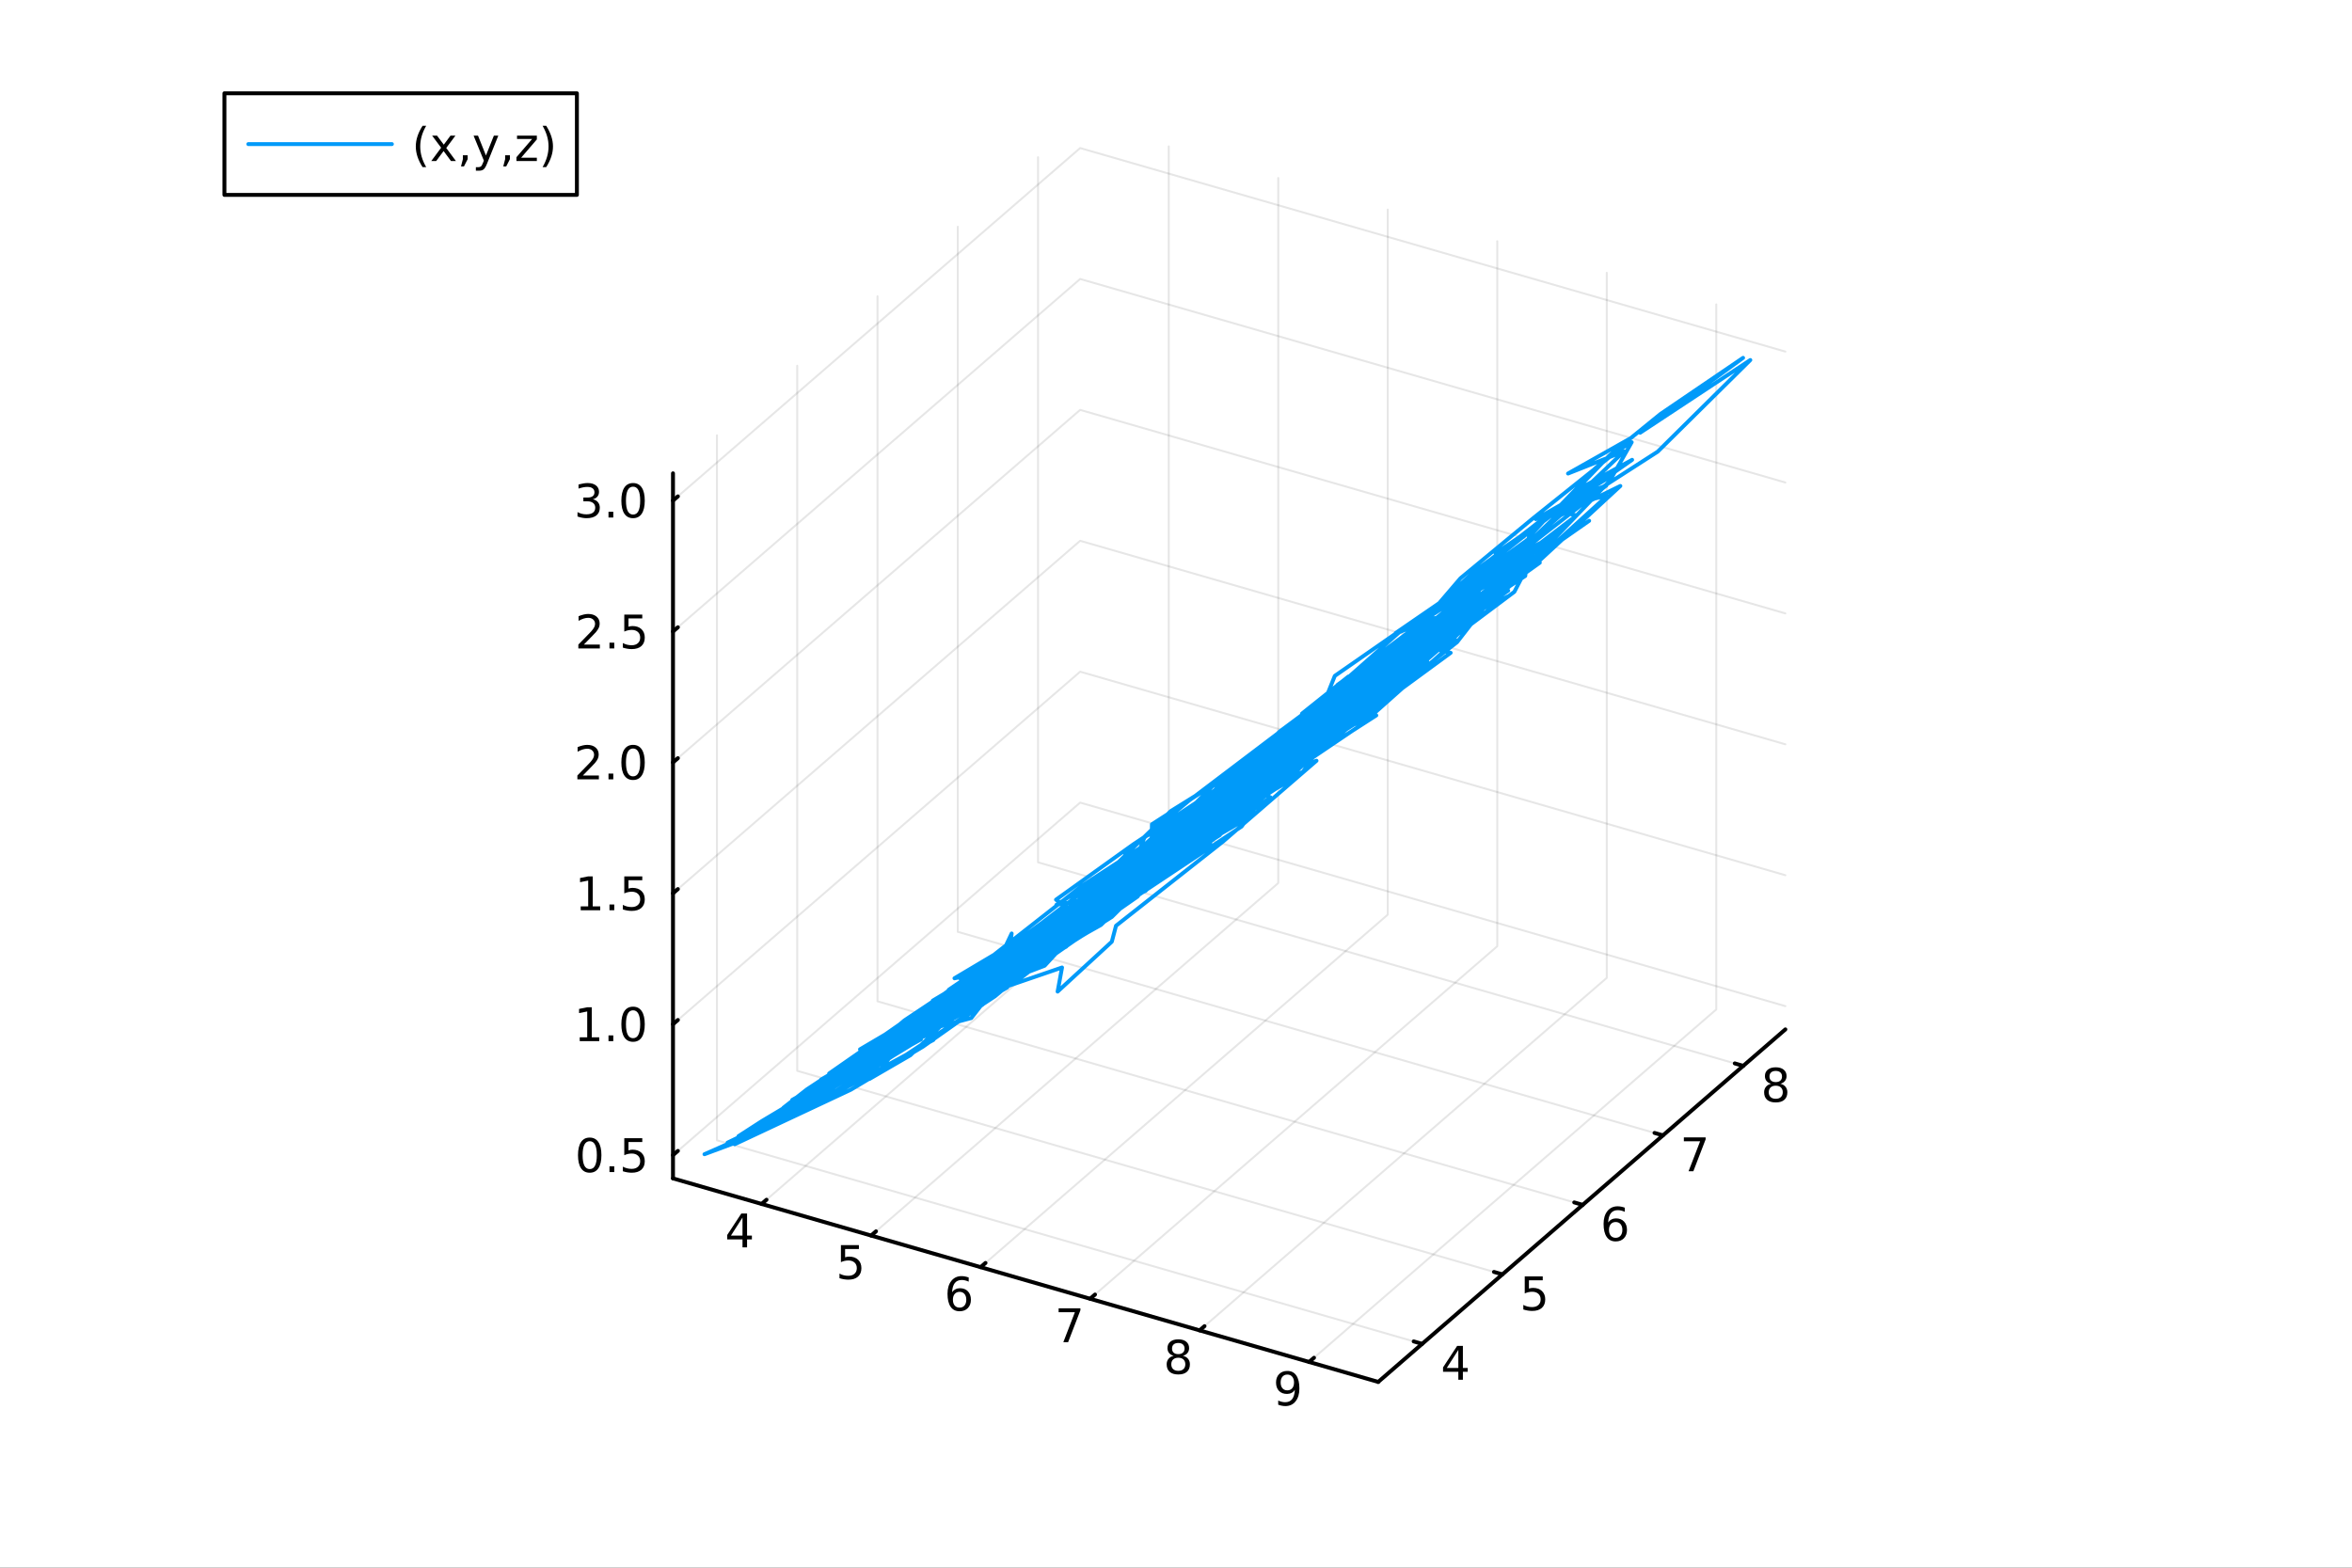 <?xml version="1.0" encoding="utf-8"?>
<svg xmlns="http://www.w3.org/2000/svg" xmlns:xlink="http://www.w3.org/1999/xlink" width="600" height="400" viewBox="0 0 2400 1600">
<rect x="0" y="0" width="2400" height="1600" fill="#333333" stroke="none"/>
<defs>
  <clipPath id="clip160">
    <rect x="0" y="0" width="2400" height="1600"/>
  </clipPath>
</defs>
<path clip-path="url(#clip160)" d="M0 1600 L2400 1600 L2400 0 L0 0  Z" fill="#ffffff" fill-rule="evenodd" fill-opacity="1"/>
<defs>
  <clipPath id="clip161">
    <rect x="480" y="0" width="1681" height="1600"/>
  </clipPath>
</defs>
<defs>
  <clipPath id="clip162">
    <rect x="155" y="47" width="2198" height="1440"/>
  </clipPath>
</defs>
<path clip-path="url(#clip162)" d="M-1108.98 2637.83 L-1108.98 2354.1 L-979.953 2212.23 L-756.479 2294.14 L-756.479 2577.87 L-885.502 2719.74 L-1108.98 2637.83  Z" fill="#ffffff" fill-rule="evenodd" fill-opacity="1"/>
<polyline clip-path="url(#clip162)" style="stroke:#000000; stroke-linecap:round; stroke-linejoin:round; stroke-width:2; stroke-opacity:0.1; fill:none" points="777.151,1228.78 1192.61,868.984 1192.61,149.382 "/>
<polyline clip-path="url(#clip162)" style="stroke:#000000; stroke-linecap:round; stroke-linejoin:round; stroke-width:2; stroke-opacity:0.1; fill:none" points="888.888,1261.04 1304.35,901.239 1304.35,181.637 "/>
<polyline clip-path="url(#clip162)" style="stroke:#000000; stroke-linecap:round; stroke-linejoin:round; stroke-width:2; stroke-opacity:0.1; fill:none" points="1000.62,1293.3 1416.09,933.495 1416.09,213.893 "/>
<polyline clip-path="url(#clip162)" style="stroke:#000000; stroke-linecap:round; stroke-linejoin:round; stroke-width:2; stroke-opacity:0.1; fill:none" points="1112.36,1325.55 1527.82,965.751 1527.82,246.149 "/>
<polyline clip-path="url(#clip162)" style="stroke:#000000; stroke-linecap:round; stroke-linejoin:round; stroke-width:2; stroke-opacity:0.1; fill:none" points="1224.1,1357.81 1639.56,998.006 1639.56,278.404 "/>
<polyline clip-path="url(#clip162)" style="stroke:#000000; stroke-linecap:round; stroke-linejoin:round; stroke-width:2; stroke-opacity:0.1; fill:none" points="1335.84,1390.06 1751.3,1030.26 1751.3,310.66 "/>
<polyline clip-path="url(#clip162)" style="stroke:#000000; stroke-linecap:round; stroke-linejoin:round; stroke-width:2; stroke-opacity:0.1; fill:none" points="1451.19,1371.56 731.59,1163.83 731.59,444.229 "/>
<polyline clip-path="url(#clip162)" style="stroke:#000000; stroke-linecap:round; stroke-linejoin:round; stroke-width:2; stroke-opacity:0.1; fill:none" points="1533.1,1300.63 813.497,1092.9 813.497,373.295 "/>
<polyline clip-path="url(#clip162)" style="stroke:#000000; stroke-linecap:round; stroke-linejoin:round; stroke-width:2; stroke-opacity:0.1; fill:none" points="1615.01,1229.69 895.404,1021.96 895.404,302.361 "/>
<polyline clip-path="url(#clip162)" style="stroke:#000000; stroke-linecap:round; stroke-linejoin:round; stroke-width:2; stroke-opacity:0.1; fill:none" points="1696.91,1158.76 977.311,951.03 977.311,231.428 "/>
<polyline clip-path="url(#clip162)" style="stroke:#000000; stroke-linecap:round; stroke-linejoin:round; stroke-width:2; stroke-opacity:0.1; fill:none" points="1778.82,1087.83 1059.22,880.096 1059.22,160.494 "/>
<polyline clip-path="url(#clip162)" style="stroke:#000000; stroke-linecap:round; stroke-linejoin:round; stroke-width:2; stroke-opacity:0.1; fill:none" points="686.728,1178.94 1102.19,819.139 1821.79,1026.87 "/>
<polyline clip-path="url(#clip162)" style="stroke:#000000; stroke-linecap:round; stroke-linejoin:round; stroke-width:2; stroke-opacity:0.1; fill:none" points="686.728,1045.33 1102.19,685.534 1821.79,893.265 "/>
<polyline clip-path="url(#clip162)" style="stroke:#000000; stroke-linecap:round; stroke-linejoin:round; stroke-width:2; stroke-opacity:0.1; fill:none" points="686.728,911.73 1102.19,551.929 1821.79,759.66 "/>
<polyline clip-path="url(#clip162)" style="stroke:#000000; stroke-linecap:round; stroke-linejoin:round; stroke-width:2; stroke-opacity:0.1; fill:none" points="686.728,778.125 1102.19,418.324 1821.79,626.055 "/>
<polyline clip-path="url(#clip162)" style="stroke:#000000; stroke-linecap:round; stroke-linejoin:round; stroke-width:2; stroke-opacity:0.1; fill:none" points="686.728,644.52 1102.19,284.719 1821.79,492.45 "/>
<polyline clip-path="url(#clip162)" style="stroke:#000000; stroke-linecap:round; stroke-linejoin:round; stroke-width:2; stroke-opacity:0.1; fill:none" points="686.728,510.915 1102.19,151.114 1821.79,358.845 "/>
<polyline clip-path="url(#clip160)" style="stroke:#000000; stroke-linecap:round; stroke-linejoin:round; stroke-width:4; stroke-opacity:1; fill:none" points="686.728,1202.68 1406.33,1410.41 "/>
<polyline clip-path="url(#clip160)" style="stroke:#000000; stroke-linecap:round; stroke-linejoin:round; stroke-width:4; stroke-opacity:1; fill:none" points="777.151,1228.78 782.137,1224.47 "/>
<polyline clip-path="url(#clip160)" style="stroke:#000000; stroke-linecap:round; stroke-linejoin:round; stroke-width:4; stroke-opacity:1; fill:none" points="888.888,1261.04 893.874,1256.72 "/>
<polyline clip-path="url(#clip160)" style="stroke:#000000; stroke-linecap:round; stroke-linejoin:round; stroke-width:4; stroke-opacity:1; fill:none" points="1000.62,1293.3 1005.61,1288.98 "/>
<polyline clip-path="url(#clip160)" style="stroke:#000000; stroke-linecap:round; stroke-linejoin:round; stroke-width:4; stroke-opacity:1; fill:none" points="1112.36,1325.55 1117.35,1321.23 "/>
<polyline clip-path="url(#clip160)" style="stroke:#000000; stroke-linecap:round; stroke-linejoin:round; stroke-width:4; stroke-opacity:1; fill:none" points="1224.1,1357.81 1229.08,1353.49 "/>
<polyline clip-path="url(#clip160)" style="stroke:#000000; stroke-linecap:round; stroke-linejoin:round; stroke-width:4; stroke-opacity:1; fill:none" points="1335.84,1390.06 1340.82,1385.75 "/>
<path clip-path="url(#clip160)" d="M757.657 1242.62 L745.851 1261.07 L757.657 1261.07 L757.657 1242.62 M756.43 1238.55 L762.31 1238.55 L762.31 1261.07 L767.24 1261.07 L767.24 1264.96 L762.31 1264.96 L762.31 1273.11 L757.657 1273.11 L757.657 1264.96 L742.055 1264.96 L742.055 1260.44 L756.43 1238.55 Z" fill="#000000" fill-rule="nonzero" fill-opacity="1" /><path clip-path="url(#clip160)" d="M858.074 1270.8 L876.431 1270.8 L876.431 1274.74 L862.357 1274.74 L862.357 1283.21 Q863.375 1282.86 864.394 1282.7 Q865.412 1282.51 866.431 1282.51 Q872.218 1282.51 875.597 1285.69 Q878.977 1288.86 878.977 1294.27 Q878.977 1299.85 875.505 1302.95 Q872.033 1306.03 865.713 1306.03 Q863.537 1306.03 861.269 1305.66 Q859.023 1305.29 856.616 1304.55 L856.616 1299.85 Q858.699 1300.99 860.922 1301.54 Q863.144 1302.1 865.621 1302.1 Q869.625 1302.1 871.963 1299.99 Q874.301 1297.88 874.301 1294.27 Q874.301 1290.66 871.963 1288.56 Q869.625 1286.45 865.621 1286.45 Q863.746 1286.45 861.871 1286.87 Q860.019 1287.28 858.074 1288.16 L858.074 1270.8 Z" fill="#000000" fill-rule="nonzero" fill-opacity="1" /><path clip-path="url(#clip160)" d="M979.186 1318.47 Q976.038 1318.47 974.186 1320.63 Q972.358 1322.78 972.358 1326.53 Q972.358 1330.26 974.186 1332.43 Q976.038 1334.58 979.186 1334.58 Q982.334 1334.58 984.163 1332.43 Q986.015 1330.26 986.015 1326.53 Q986.015 1322.78 984.163 1320.63 Q982.334 1318.47 979.186 1318.47 M988.469 1303.82 L988.469 1308.08 Q986.709 1307.25 984.904 1306.81 Q983.121 1306.37 981.362 1306.37 Q976.733 1306.37 974.279 1309.49 Q971.848 1312.62 971.501 1318.94 Q972.867 1316.92 974.927 1315.86 Q976.987 1314.77 979.464 1314.77 Q984.672 1314.77 987.682 1317.94 Q990.714 1321.09 990.714 1326.53 Q990.714 1331.85 987.566 1335.07 Q984.418 1338.29 979.186 1338.29 Q973.191 1338.29 970.02 1333.7 Q966.848 1329.1 966.848 1320.37 Q966.848 1312.18 970.737 1307.32 Q974.626 1302.43 981.177 1302.43 Q982.936 1302.43 984.719 1302.78 Q986.524 1303.13 988.469 1303.82 Z" fill="#000000" fill-rule="nonzero" fill-opacity="1" /><path clip-path="url(#clip160)" d="M1080.23 1335.31 L1102.45 1335.31 L1102.45 1337.3 L1089.9 1369.87 L1085.02 1369.87 L1096.83 1339.25 L1080.23 1339.25 L1080.23 1335.31 Z" fill="#000000" fill-rule="nonzero" fill-opacity="1" /><path clip-path="url(#clip160)" d="M1202.34 1385.72 Q1199 1385.72 1197.08 1387.5 Q1195.18 1389.28 1195.18 1392.41 Q1195.18 1395.53 1197.08 1397.31 Q1199 1399.1 1202.34 1399.1 Q1205.67 1399.1 1207.59 1397.31 Q1209.51 1395.51 1209.51 1392.41 Q1209.51 1389.28 1207.59 1387.5 Q1205.69 1385.72 1202.34 1385.72 M1197.66 1383.73 Q1194.65 1382.98 1192.96 1380.92 Q1191.29 1378.86 1191.29 1375.9 Q1191.29 1371.76 1194.23 1369.35 Q1197.2 1366.94 1202.34 1366.94 Q1207.5 1366.94 1210.44 1369.35 Q1213.38 1371.76 1213.38 1375.9 Q1213.38 1378.86 1211.69 1380.92 Q1210.02 1382.98 1207.03 1383.73 Q1210.41 1384.51 1212.29 1386.8 Q1214.19 1389.1 1214.19 1392.41 Q1214.19 1397.43 1211.11 1400.11 Q1208.05 1402.8 1202.34 1402.8 Q1196.62 1402.8 1193.54 1400.11 Q1190.48 1397.43 1190.48 1392.41 Q1190.48 1389.1 1192.38 1386.8 Q1194.28 1384.51 1197.66 1383.73 M1195.95 1376.34 Q1195.95 1379.03 1197.61 1380.53 Q1199.3 1382.04 1202.34 1382.04 Q1205.35 1382.04 1207.03 1380.53 Q1208.75 1379.03 1208.75 1376.34 Q1208.75 1373.66 1207.03 1372.15 Q1205.35 1370.65 1202.34 1370.65 Q1199.3 1370.65 1197.61 1372.15 Q1195.95 1373.66 1195.95 1376.34 Z" fill="#000000" fill-rule="nonzero" fill-opacity="1" /><path clip-path="url(#clip160)" d="M1304.3 1433.67 L1304.3 1429.41 Q1306.06 1430.24 1307.87 1430.68 Q1309.67 1431.12 1311.41 1431.12 Q1316.04 1431.12 1318.47 1428.02 Q1320.92 1424.89 1321.27 1418.55 Q1319.93 1420.54 1317.87 1421.61 Q1315.81 1422.67 1313.31 1422.67 Q1308.12 1422.67 1305.09 1419.55 Q1302.08 1416.4 1302.08 1410.96 Q1302.08 1405.63 1305.23 1402.42 Q1308.38 1399.2 1313.61 1399.2 Q1319.61 1399.2 1322.75 1403.81 Q1325.92 1408.39 1325.92 1417.14 Q1325.92 1425.31 1322.04 1430.19 Q1318.17 1435.06 1311.62 1435.06 Q1309.86 1435.06 1308.05 1434.71 Q1306.25 1434.36 1304.3 1433.67 M1313.61 1419.01 Q1316.76 1419.01 1318.59 1416.86 Q1320.44 1414.71 1320.44 1410.96 Q1320.44 1407.23 1318.59 1405.08 Q1316.76 1402.9 1313.61 1402.9 Q1310.46 1402.9 1308.61 1405.08 Q1306.78 1407.23 1306.78 1410.96 Q1306.78 1414.71 1308.61 1416.86 Q1310.46 1419.01 1313.61 1419.01 Z" fill="#000000" fill-rule="nonzero" fill-opacity="1" /><polyline clip-path="url(#clip160)" style="stroke:#000000; stroke-linecap:round; stroke-linejoin:round; stroke-width:4; stroke-opacity:1; fill:none" points="1406.33,1410.41 1821.79,1050.61 "/>
<polyline clip-path="url(#clip160)" style="stroke:#000000; stroke-linecap:round; stroke-linejoin:round; stroke-width:4; stroke-opacity:1; fill:none" points="1451.19,1371.56 1442.56,1369.07 "/>
<polyline clip-path="url(#clip160)" style="stroke:#000000; stroke-linecap:round; stroke-linejoin:round; stroke-width:4; stroke-opacity:1; fill:none" points="1533.1,1300.63 1524.46,1298.14 "/>
<polyline clip-path="url(#clip160)" style="stroke:#000000; stroke-linecap:round; stroke-linejoin:round; stroke-width:4; stroke-opacity:1; fill:none" points="1615.01,1229.69 1606.37,1227.2 "/>
<polyline clip-path="url(#clip160)" style="stroke:#000000; stroke-linecap:round; stroke-linejoin:round; stroke-width:4; stroke-opacity:1; fill:none" points="1696.91,1158.76 1688.28,1156.27 "/>
<polyline clip-path="url(#clip160)" style="stroke:#000000; stroke-linecap:round; stroke-linejoin:round; stroke-width:4; stroke-opacity:1; fill:none" points="1778.82,1087.83 1770.19,1085.33 "/>
<path clip-path="url(#clip160)" d="M1488.1 1377.73 L1476.29 1396.18 L1488.1 1396.18 L1488.1 1377.73 M1486.87 1373.66 L1492.75 1373.66 L1492.75 1396.18 L1497.68 1396.18 L1497.68 1400.07 L1492.75 1400.07 L1492.75 1408.22 L1488.1 1408.22 L1488.1 1400.07 L1472.5 1400.07 L1472.5 1395.56 L1486.87 1373.66 Z" fill="#000000" fill-rule="nonzero" fill-opacity="1" /><path clip-path="url(#clip160)" d="M1555.86 1302.73 L1574.22 1302.73 L1574.22 1306.66 L1560.15 1306.66 L1560.15 1315.13 Q1561.16 1314.79 1562.18 1314.62 Q1563.2 1314.44 1564.22 1314.44 Q1570.01 1314.44 1573.39 1317.61 Q1576.77 1320.78 1576.77 1326.2 Q1576.77 1331.78 1573.29 1334.88 Q1569.82 1337.96 1563.5 1337.96 Q1561.33 1337.96 1559.06 1337.59 Q1556.81 1337.22 1554.41 1336.48 L1554.41 1331.78 Q1556.49 1332.91 1558.71 1333.47 Q1560.93 1334.02 1563.41 1334.02 Q1567.41 1334.02 1569.75 1331.92 Q1572.09 1329.81 1572.09 1326.2 Q1572.09 1322.59 1569.75 1320.48 Q1567.41 1318.37 1563.41 1318.37 Q1561.53 1318.37 1559.66 1318.79 Q1557.81 1319.21 1555.86 1320.09 L1555.86 1302.73 Z" fill="#000000" fill-rule="nonzero" fill-opacity="1" /><path clip-path="url(#clip160)" d="M1648.65 1247.21 Q1645.5 1247.21 1643.65 1249.36 Q1641.82 1251.51 1641.82 1255.26 Q1641.82 1258.99 1643.65 1261.17 Q1645.5 1263.32 1648.65 1263.32 Q1651.8 1263.32 1653.63 1261.17 Q1655.48 1258.99 1655.48 1255.26 Q1655.48 1251.51 1653.63 1249.36 Q1651.8 1247.21 1648.65 1247.21 M1657.93 1232.56 L1657.93 1236.81 Q1656.17 1235.98 1654.37 1235.54 Q1652.59 1235.1 1650.83 1235.1 Q1646.2 1235.1 1643.74 1238.23 Q1641.31 1241.35 1640.97 1247.67 Q1642.33 1245.66 1644.39 1244.59 Q1646.45 1243.5 1648.93 1243.5 Q1654.14 1243.5 1657.15 1246.68 Q1660.18 1249.82 1660.18 1255.26 Q1660.18 1260.59 1657.03 1263.81 Q1653.88 1267.02 1648.65 1267.02 Q1642.65 1267.02 1639.48 1262.44 Q1636.31 1257.83 1636.31 1249.11 Q1636.31 1240.91 1640.2 1236.05 Q1644.09 1231.17 1650.64 1231.17 Q1652.4 1231.17 1654.18 1231.51 Q1655.99 1231.86 1657.93 1232.56 Z" fill="#000000" fill-rule="nonzero" fill-opacity="1" /><path clip-path="url(#clip160)" d="M1718.22 1160.86 L1740.44 1160.86 L1740.44 1162.85 L1727.9 1195.42 L1723.01 1195.42 L1734.82 1164.79 L1718.22 1164.79 L1718.22 1160.86 Z" fill="#000000" fill-rule="nonzero" fill-opacity="1" /><path clip-path="url(#clip160)" d="M1811.98 1108.07 Q1808.65 1108.07 1806.72 1109.85 Q1804.83 1111.64 1804.83 1114.76 Q1804.83 1117.89 1806.72 1119.67 Q1808.65 1121.45 1811.98 1121.45 Q1815.31 1121.45 1817.23 1119.67 Q1819.15 1117.86 1819.15 1114.76 Q1819.15 1111.64 1817.23 1109.85 Q1815.34 1108.07 1811.98 1108.07 M1807.3 1106.08 Q1804.29 1105.34 1802.6 1103.28 Q1800.94 1101.22 1800.94 1098.26 Q1800.94 1094.11 1803.88 1091.71 Q1806.84 1089.3 1811.98 1089.3 Q1817.14 1089.3 1820.08 1091.71 Q1823.02 1094.11 1823.02 1098.26 Q1823.02 1101.22 1821.33 1103.28 Q1819.66 1105.34 1816.68 1106.08 Q1820.06 1106.87 1821.93 1109.16 Q1823.83 1111.45 1823.83 1114.76 Q1823.83 1119.79 1820.75 1122.47 Q1817.7 1125.16 1811.98 1125.16 Q1806.26 1125.16 1803.18 1122.47 Q1800.13 1119.79 1800.13 1114.76 Q1800.13 1111.45 1802.02 1109.16 Q1803.92 1106.87 1807.3 1106.08 M1805.59 1098.7 Q1805.59 1101.38 1807.26 1102.89 Q1808.95 1104.39 1811.98 1104.39 Q1814.99 1104.39 1816.68 1102.89 Q1818.39 1101.38 1818.39 1098.7 Q1818.39 1096.01 1816.68 1094.51 Q1814.99 1093 1811.98 1093 Q1808.95 1093 1807.26 1094.51 Q1805.59 1096.01 1805.59 1098.7 Z" fill="#000000" fill-rule="nonzero" fill-opacity="1" /><polyline clip-path="url(#clip160)" style="stroke:#000000; stroke-linecap:round; stroke-linejoin:round; stroke-width:4; stroke-opacity:1; fill:none" points="686.728,1202.68 686.728,483.08 "/>
<polyline clip-path="url(#clip160)" style="stroke:#000000; stroke-linecap:round; stroke-linejoin:round; stroke-width:4; stroke-opacity:1; fill:none" points="686.728,1178.94 691.714,1174.62 "/>
<polyline clip-path="url(#clip160)" style="stroke:#000000; stroke-linecap:round; stroke-linejoin:round; stroke-width:4; stroke-opacity:1; fill:none" points="686.728,1045.33 691.714,1041.02 "/>
<polyline clip-path="url(#clip160)" style="stroke:#000000; stroke-linecap:round; stroke-linejoin:round; stroke-width:4; stroke-opacity:1; fill:none" points="686.728,911.73 691.714,907.412 "/>
<polyline clip-path="url(#clip160)" style="stroke:#000000; stroke-linecap:round; stroke-linejoin:round; stroke-width:4; stroke-opacity:1; fill:none" points="686.728,778.125 691.714,773.807 "/>
<polyline clip-path="url(#clip160)" style="stroke:#000000; stroke-linecap:round; stroke-linejoin:round; stroke-width:4; stroke-opacity:1; fill:none" points="686.728,644.52 691.714,640.202 "/>
<polyline clip-path="url(#clip160)" style="stroke:#000000; stroke-linecap:round; stroke-linejoin:round; stroke-width:4; stroke-opacity:1; fill:none" points="686.728,510.915 691.714,506.597 "/>
<path clip-path="url(#clip160)" d="M601.748 1164.74 Q598.137 1164.74 596.308 1168.3 Q594.503 1171.84 594.503 1178.97 Q594.503 1186.08 596.308 1189.65 Q598.137 1193.19 601.748 1193.19 Q605.382 1193.19 607.188 1189.65 Q609.017 1186.08 609.017 1178.97 Q609.017 1171.84 607.188 1168.3 Q605.382 1164.74 601.748 1164.74 M601.748 1161.03 Q607.558 1161.03 610.614 1165.64 Q613.692 1170.22 613.692 1178.97 Q613.692 1187.7 610.614 1192.31 Q607.558 1196.89 601.748 1196.89 Q595.938 1196.89 592.859 1192.31 Q589.804 1187.7 589.804 1178.97 Q589.804 1170.22 592.859 1165.64 Q595.938 1161.03 601.748 1161.03 Z" fill="#000000" fill-rule="nonzero" fill-opacity="1" /><path clip-path="url(#clip160)" d="M621.91 1190.34 L626.794 1190.34 L626.794 1196.22 L621.91 1196.22 L621.91 1190.34 Z" fill="#000000" fill-rule="nonzero" fill-opacity="1" /><path clip-path="url(#clip160)" d="M637.026 1161.66 L655.382 1161.66 L655.382 1165.59 L641.308 1165.59 L641.308 1174.07 Q642.327 1173.72 643.345 1173.56 Q644.364 1173.37 645.382 1173.37 Q651.169 1173.37 654.549 1176.54 Q657.928 1179.72 657.928 1185.13 Q657.928 1190.71 654.456 1193.81 Q650.984 1196.89 644.664 1196.89 Q642.489 1196.89 640.22 1196.52 Q637.975 1196.15 635.567 1195.41 L635.567 1190.71 Q637.651 1191.84 639.873 1192.4 Q642.095 1192.96 644.572 1192.96 Q648.576 1192.96 650.914 1190.85 Q653.252 1188.74 653.252 1185.13 Q653.252 1181.52 650.914 1179.41 Q648.576 1177.31 644.572 1177.31 Q642.697 1177.31 640.822 1177.72 Q638.97 1178.14 637.026 1179.02 L637.026 1161.66 Z" fill="#000000" fill-rule="nonzero" fill-opacity="1" /><path clip-path="url(#clip160)" d="M591.563 1058.68 L599.202 1058.68 L599.202 1032.31 L590.892 1033.98 L590.892 1029.72 L599.155 1028.05 L603.831 1028.05 L603.831 1058.68 L611.47 1058.68 L611.47 1062.61 L591.563 1062.61 L591.563 1058.68 Z" fill="#000000" fill-rule="nonzero" fill-opacity="1" /><path clip-path="url(#clip160)" d="M620.915 1056.73 L625.799 1056.73 L625.799 1062.61 L620.915 1062.61 L620.915 1056.73 Z" fill="#000000" fill-rule="nonzero" fill-opacity="1" /><path clip-path="url(#clip160)" d="M645.984 1031.13 Q642.373 1031.13 640.544 1034.7 Q638.739 1038.24 638.739 1045.37 Q638.739 1052.48 640.544 1056.04 Q642.373 1059.58 645.984 1059.58 Q649.618 1059.58 651.424 1056.04 Q653.252 1052.48 653.252 1045.37 Q653.252 1038.24 651.424 1034.7 Q649.618 1031.13 645.984 1031.13 M645.984 1027.43 Q651.794 1027.43 654.85 1032.04 Q657.928 1036.62 657.928 1045.37 Q657.928 1054.1 654.85 1058.7 Q651.794 1063.29 645.984 1063.29 Q640.174 1063.29 637.095 1058.7 Q634.04 1054.1 634.04 1045.37 Q634.04 1036.62 637.095 1032.04 Q640.174 1027.43 645.984 1027.43 Z" fill="#000000" fill-rule="nonzero" fill-opacity="1" /><path clip-path="url(#clip160)" d="M592.558 925.074 L600.197 925.074 L600.197 898.709 L591.887 900.375 L591.887 896.116 L600.151 894.45 L604.827 894.45 L604.827 925.074 L612.466 925.074 L612.466 929.01 L592.558 929.01 L592.558 925.074 Z" fill="#000000" fill-rule="nonzero" fill-opacity="1" /><path clip-path="url(#clip160)" d="M621.91 923.13 L626.794 923.13 L626.794 929.01 L621.91 929.01 L621.91 923.13 Z" fill="#000000" fill-rule="nonzero" fill-opacity="1" /><path clip-path="url(#clip160)" d="M637.026 894.45 L655.382 894.45 L655.382 898.385 L641.308 898.385 L641.308 906.857 Q642.327 906.51 643.345 906.348 Q644.364 906.162 645.382 906.162 Q651.169 906.162 654.549 909.334 Q657.928 912.505 657.928 917.922 Q657.928 923.5 654.456 926.602 Q650.984 929.681 644.664 929.681 Q642.489 929.681 640.22 929.31 Q637.975 928.94 635.567 928.199 L635.567 923.5 Q637.651 924.635 639.873 925.19 Q642.095 925.746 644.572 925.746 Q648.576 925.746 650.914 923.639 Q653.252 921.533 653.252 917.922 Q653.252 914.311 650.914 912.204 Q648.576 910.098 644.572 910.098 Q642.697 910.098 640.822 910.514 Q638.97 910.931 637.026 911.811 L637.026 894.45 Z" fill="#000000" fill-rule="nonzero" fill-opacity="1" /><path clip-path="url(#clip160)" d="M594.78 791.469 L611.1 791.469 L611.1 795.405 L589.156 795.405 L589.156 791.469 Q591.818 788.715 596.401 784.085 Q601.007 779.432 602.188 778.09 Q604.433 775.567 605.313 773.831 Q606.216 772.071 606.216 770.382 Q606.216 767.627 604.271 765.891 Q602.35 764.155 599.248 764.155 Q597.049 764.155 594.595 764.919 Q592.165 765.682 589.387 767.233 L589.387 762.511 Q592.211 761.377 594.665 760.798 Q597.118 760.22 599.155 760.22 Q604.526 760.22 607.72 762.905 Q610.915 765.59 610.915 770.081 Q610.915 772.21 610.104 774.132 Q609.317 776.03 607.211 778.622 Q606.632 779.294 603.53 782.511 Q600.429 785.706 594.78 791.469 Z" fill="#000000" fill-rule="nonzero" fill-opacity="1" /><path clip-path="url(#clip160)" d="M620.915 789.525 L625.799 789.525 L625.799 795.405 L620.915 795.405 L620.915 789.525 Z" fill="#000000" fill-rule="nonzero" fill-opacity="1" /><path clip-path="url(#clip160)" d="M645.984 763.923 Q642.373 763.923 640.544 767.488 Q638.739 771.03 638.739 778.159 Q638.739 785.266 640.544 788.831 Q642.373 792.372 645.984 792.372 Q649.618 792.372 651.424 788.831 Q653.252 785.266 653.252 778.159 Q653.252 771.03 651.424 767.488 Q649.618 763.923 645.984 763.923 M645.984 760.22 Q651.794 760.22 654.85 764.826 Q657.928 769.409 657.928 778.159 Q657.928 786.886 654.85 791.493 Q651.794 796.076 645.984 796.076 Q640.174 796.076 637.095 791.493 Q634.04 786.886 634.04 778.159 Q634.04 769.409 637.095 764.826 Q640.174 760.22 645.984 760.22 Z" fill="#000000" fill-rule="nonzero" fill-opacity="1" /><path clip-path="url(#clip160)" d="M595.776 657.864 L612.095 657.864 L612.095 661.8 L590.151 661.8 L590.151 657.864 Q592.813 655.11 597.396 650.48 Q602.003 645.827 603.183 644.485 Q605.429 641.962 606.308 640.226 Q607.211 638.466 607.211 636.777 Q607.211 634.022 605.267 632.286 Q603.345 630.55 600.243 630.55 Q598.044 630.55 595.591 631.314 Q593.16 632.078 590.382 633.628 L590.382 628.906 Q593.206 627.772 595.66 627.193 Q598.114 626.615 600.151 626.615 Q605.521 626.615 608.716 629.3 Q611.91 631.985 611.91 636.476 Q611.91 638.605 611.1 640.527 Q610.313 642.425 608.206 645.017 Q607.628 645.689 604.526 648.906 Q601.424 652.101 595.776 657.864 Z" fill="#000000" fill-rule="nonzero" fill-opacity="1" /><path clip-path="url(#clip160)" d="M621.91 655.92 L626.794 655.92 L626.794 661.8 L621.91 661.8 L621.91 655.92 Z" fill="#000000" fill-rule="nonzero" fill-opacity="1" /><path clip-path="url(#clip160)" d="M637.026 627.24 L655.382 627.24 L655.382 631.175 L641.308 631.175 L641.308 639.647 Q642.327 639.3 643.345 639.138 Q644.364 638.952 645.382 638.952 Q651.169 638.952 654.549 642.124 Q657.928 645.295 657.928 650.712 Q657.928 656.29 654.456 659.392 Q650.984 662.471 644.664 662.471 Q642.489 662.471 640.22 662.1 Q637.975 661.73 635.567 660.989 L635.567 656.29 Q637.651 657.425 639.873 657.98 Q642.095 658.536 644.572 658.536 Q648.576 658.536 650.914 656.429 Q653.252 654.323 653.252 650.712 Q653.252 647.101 650.914 644.994 Q648.576 642.888 644.572 642.888 Q642.697 642.888 640.822 643.304 Q638.97 643.721 637.026 644.601 L637.026 627.24 Z" fill="#000000" fill-rule="nonzero" fill-opacity="1" /><path clip-path="url(#clip160)" d="M604.919 509.56 Q608.276 510.278 610.151 512.547 Q612.049 514.815 612.049 518.148 Q612.049 523.264 608.53 526.065 Q605.012 528.866 598.53 528.866 Q596.355 528.866 594.04 528.426 Q591.748 528.009 589.294 527.153 L589.294 522.639 Q591.239 523.773 593.554 524.352 Q595.868 524.931 598.392 524.931 Q602.79 524.931 605.081 523.195 Q607.396 521.458 607.396 518.148 Q607.396 515.093 605.243 513.38 Q603.114 511.644 599.294 511.644 L595.267 511.644 L595.267 507.801 L599.48 507.801 Q602.929 507.801 604.757 506.435 Q606.586 505.047 606.586 502.454 Q606.586 499.792 604.688 498.38 Q602.813 496.945 599.294 496.945 Q597.373 496.945 595.174 497.361 Q592.975 497.778 590.336 498.658 L590.336 494.491 Q592.998 493.75 595.313 493.38 Q597.651 493.01 599.711 493.01 Q605.035 493.01 608.137 495.44 Q611.239 497.848 611.239 501.968 Q611.239 504.838 609.595 506.829 Q607.952 508.797 604.919 509.56 Z" fill="#000000" fill-rule="nonzero" fill-opacity="1" /><path clip-path="url(#clip160)" d="M620.915 522.315 L625.799 522.315 L625.799 528.195 L620.915 528.195 L620.915 522.315 Z" fill="#000000" fill-rule="nonzero" fill-opacity="1" /><path clip-path="url(#clip160)" d="M645.984 496.713 Q642.373 496.713 640.544 500.278 Q638.739 503.82 638.739 510.949 Q638.739 518.056 640.544 521.621 Q642.373 525.162 645.984 525.162 Q649.618 525.162 651.424 521.621 Q653.252 518.056 653.252 510.949 Q653.252 503.82 651.424 500.278 Q649.618 496.713 645.984 496.713 M645.984 493.01 Q651.794 493.01 654.85 497.616 Q657.928 502.199 657.928 510.949 Q657.928 519.676 654.85 524.283 Q651.794 528.866 645.984 528.866 Q640.174 528.866 637.095 524.283 Q634.04 519.676 634.04 510.949 Q634.04 502.199 637.095 497.616 Q640.174 493.01 645.984 493.01 Z" fill="#000000" fill-rule="nonzero" fill-opacity="1" /><polyline clip-path="url(#clip162)" style="stroke:#009af9; stroke-linecap:round; stroke-linejoin:round; stroke-width:4; stroke-opacity:1; fill:none" points="1015.66,993.908 1014.71,994.519 1023.16,990.595 1022.79,990.869 1014.41,994.965 995.844,1004.01 998.454,1003.03 1001.31,1001.96 1000.94,1002.42 986.387,1009.72 984.026,1011.31 965.788,1020.6 956.955,1025.59 957.305,1026.28 951.63,1029.94 972.197,1021.1 999.638,1008.85 1017.44,1000.62 1018.47,999.963 1037.29,990.734 1050.82,983.803 1040.84,987.542 1061.01,976.848 1057.14,976.817 1063.15,972.973 1075.52,965.462 1058.31,972.593 1093.96,953.71 1144.47,923.855 1148.79,916.518 1237.54,862.85 1150.26,902.247 1196.84,874.686 1187.33,874.23 1261.93,826.494 1371.69,750.689 1353.52,751.032 1439.35,693.199 1328.59,754.083 1228.61,818.907 1221.34,831.939 1276.57,801.4 1196.98,850.378 1097.5,925.612 1069.17,946.497 1037.6,975.168 937.617,1033.02 966.753,1030.82 978.112,1026.26 1037.72,992.364 1036.73,982.035 1073.08,957.9 1034.1,976.005 1065.45,963.072 1016.59,992.293 919.734,1047.87 869.67,1085.12 857.187,1093.17 874.663,1090.98 958.622,1042.11 881.869,1079.93 938.644,1059.45 931.182,1057.66 998.268,1018.43 903.538,1074.62 953.418,1051.1 954.271,1044.05 962.28,1038.57 1038.4,1000.55 1129.11,930.901 1143.97,911.786 1177.24,885.512 1181.07,878.498 1096.32,938.569 1129.22,912.196 1014.97,983.858 1043.06,980.52 1063.35,957.467 1022.2,975.22 922.874,1041.43 878.766,1078.59 885.919,1078.87 808.415,1122.56 858.75,1100.48 822.063,1120.67 878.527,1096.24 888.48,1084.46 854.368,1101.12 871.641,1087.7 890.755,1081.23 950.184,1048.85 981.386,1027.3 1014.6,998.544 1100.21,952.69 996.833,1002.46 940.292,1038.75 941.493,1042.11 978.16,1027.31 942.777,1028.29 846.063,1095.62 852.763,1099.1 886.43,1081.55 826.74,1113.52 850.409,1101.18 820.053,1118.73 777.123,1144.38 753.53,1159.62 810.372,1134.66 777.444,1152.21 718.853,1178.01 761.067,1162.29 826.788,1129.22 937.3,1061.76 931.14,1060.04 996.787,1017.09 1042.08,988.392 1155.78,906.415 1151.75,901.056 1155.65,888.36 1126.15,911.309 1130.69,910.148 1049.33,956.514 1022.5,991.387 1067.42,965.899 1068.4,966.701 1122.71,924.688 1189.95,881.087 1178.05,882.449 1173.11,888.789 1208.99,861.553 1192.62,866.496 1198.5,860.471 1052.96,951.144 1024.07,979.68 1016.89,990.261 1062.47,968.702 1090.79,942.727 1144.85,914.29 1149.95,913.04 1211.48,867.586 1185.56,876.642 1188.9,882.465 1272.4,826.155 1253.9,820.246 1402.62,726.076 1383.4,710.361 1382.71,704.903 1359.68,725.841 1384.25,708.973 1371.35,714.415 1381.11,710.859 1458.1,664.312 1567.94,568.637 1642.64,490.807 1665,451.315 1650.47,460.035 1564.66,528.717 1490.26,590.205 1449.8,637.49 1364.82,698.99 1350.85,718.389 1242.13,797.524 1200.31,839.551 1191.87,856.054 1151.32,889.252 1110.4,921.624 1103.39,929.795 1078.97,948.694 997.049,999.249 1002.11,1001.36 1005.74,1005.68 990.77,1012.63 1038.22,991.688 1092.63,959.593 1090.24,951.439 1104.06,934.155 1160.17,905.044 1115.62,933.298 1168.88,909.25 1198.72,879.159 1236.71,834.135 1325.86,780.051 1265.84,809.004 1275.28,804.44 1265.48,805.058 1156.47,874.671 1184.2,861.758 1152.74,888.153 1197.74,859.512 1144.29,900.051 1116.8,912.043 1166.42,893.565 1202,868.013 1238.69,842.176 1194.85,861.842 1202.8,859.369 1167.5,880.884 1172.34,880.212 1056.47,965.962 1069.24,958.185 1029.68,982.469 1093.86,944.719 1055.22,964.456 1005.54,1003.67 1117.66,940.793 1172.68,892.945 1184.51,875.61 1195.59,863.478 1201.71,856.497 1158.07,887.1 1135.18,904.075 1134.17,919.758 1042.52,965.019 1052.82,969.792 1138.88,925.601 1160.25,908.756 1146.3,913.547 1205.92,879.174 1186.8,881.856 1180.69,880.394 1211.7,854.07 1340.91,771.41 1372.28,729.357 1389.93,708.259 1331.84,726.566 1344.76,728.082 1418.05,697.968 1544.81,581.042 1475.71,616.574 1366.8,701.454 1397.48,685.705 1461.67,641.16 1359.83,707.872 1352.5,727.768 1457.72,671.513 1480.91,639.575 1400.72,685.712 1312.34,749.834 1296.19,770.784 1250.52,809.987 1298.21,788.391 1350.05,750.898 1238.72,821.288 1179.28,869.641 1143.82,895.464 1067.86,945.46 979.852,998.668 1031.99,982.447 1059.14,966.329 1051.02,967.231 1089.77,934.557 1089.67,929.299 1054.55,952.455 1047.86,959.416 1011.45,994.836 1051.17,972.798 969.027,1018.62 921.817,1048.03 902.279,1071.09 805.175,1129.12 781.589,1146.3 806.369,1131.39 854.55,1105.62 833.763,1113.74 818.149,1125.05 836.457,1110.92 929.341,1064.71 1027.8,1007.8 1027.77,997.096 993.237,1005.14 990.411,1011.69 1062.55,970.952 1056.18,975.501 924.273,1060.5 1028.28,994.192 1073.8,957.436 1078.77,957.287 1021.19,997.565 1015.29,994.761 1059.13,971.219 1146.91,911.998 1135.07,910.681 1110.43,921.832 1087.47,936.213 1135.21,926.16 1037.94,974.627 1026.59,984.97 943.954,1038.03 1020.4,992.139 1010.66,994.199 1028.62,987.567 1047.24,976.186 1037.78,1001.06 1068.45,969.352 1121.83,937.881 1153.61,903.677 1205.18,865.426 1236.41,838.844 1260.06,792.69 1111.19,906.048 1102.03,915.466 1097.48,930.367 1085.01,941.557 1175.17,889.589 1259.23,820.732 1194.44,856.529 1174.91,870.973 1266.75,822.717 1480.27,666.273 1457.78,660.771 1448.23,659.701 1385.37,696.858 1369.36,716.115 1175.43,841.304 1175.16,858.584 1162.66,874.712 1173.35,877.366 1212.57,857.595 1314.5,793.177 1263.99,811.786 1248.55,815.214 1284.82,797.72 1253.9,806.371 1208.56,847.79 1213,847.563 1200.95,853.639 1286.7,807.315 1220.44,838.761 1147.71,894.277 1067.68,949.19 1068.54,960.311 1121.27,928.61 1117.12,931.722 1119.16,930.791 1158.06,893.296 1100.53,940.188 1054.25,978.341 1072.15,961.813 1095.14,936.408 1133.52,906.047 1222.97,865.813 1097.23,955.07 1025.02,998.416 1032.16,986.032 939.386,1033.91 1065.96,985.631 1106.49,941.594 1156.52,907.438 1121.91,920.778 1193.39,880.139 1153.03,901.511 1099.86,939.065 965.689,1016.44 1116.11,933.835 1083.25,948.65 1203.84,879.392 1143.29,917.568 1056.52,979.868 958.597,1047.79 991.072,1039.05 1014.94,1008.39 1081.86,965.068 1131.55,930.894 1099.75,946.93 1046.21,979.574 1146.19,915.891 1060.84,964.371 1098.69,940.399 1229.31,841.121 1164.98,873.824 1237.12,822.316 1155.28,893.096 1172.61,884.522 1209.64,855.01 1269.09,813.975 1224.2,838.479 1131.02,907.357 1134.7,902.748 1011.77,979.805 1000.13,993.33 958.21,1020.83 919.434,1047.91 925.624,1050.95 903.331,1067.4 959.477,1043.02 946.26,1047.08 923.699,1060.83 944.576,1049.58 950.43,1046.85 977.393,1031.3 988.301,1017.36 962.679,1025.68 1034.46,992.158 1112.78,930.741 1120.69,924.963 1119.12,924.466 1128.9,920.04 1124.21,918.243 1239.8,825.969 1167.48,870.341 1202.66,853.768 1220.5,835.084 1283.63,787.232 1166.78,866.513 1143.78,890.406 1151.17,895.935 1127.43,913.632 1154.79,883.247 1233.47,823.057 1284.92,798.682 1273.49,813.606 1185.25,895.706 1296.31,813.717 1283.86,808.052 1210.13,855.211 1243.82,840.06 1157.66,899.515 1227.46,849.229 1319.13,778.934 1378.39,720.23 1272.96,801.598 1094.46,926.541 1074.23,952.887 1142.59,911.103 1083.33,954.777 1002.03,1002.19 1130.37,920.182 1069.79,952.715 1044.57,977.824 1047.59,980.768 1041.46,978.056 1053.84,963.218 1018.61,983.094 972.452,1021.54 1120.17,932.018 1121.03,924.563 1186.46,884.128 1210.01,857.198 1128.51,914.876 1036.59,967.8 1109.47,927.104 1013.42,1005.24 1000.9,1005.27 1086.16,948.849 1033.13,977.785 1038.98,977.458 1039.99,978.954 1027.91,983.708 1032.3,952.726 1018.59,981.526 1162.81,900.526 1295.19,800.298 1350.41,759.603 1309.72,758.595 1294.46,773.577 1323.53,752.533 1305.43,764.765 1238.31,816.503 1103.43,904.551 1015.34,973.619 990.111,1000.67 1009.17,995.868 1000.34,1006.47 989.43,1017.5 1003.83,1012.48 998.095,1001.18 1022.38,990.251 917.033,1055.2 920.154,1061.81 900.005,1074.02 869.671,1092.27 875.23,1092.06 819.449,1125.7 888.457,1089.3 939.719,1060.82 909.408,1071.6 961.757,1040.85 1001.1,1019.63 972.069,1025.63 987.732,1019.2 927.568,1060.46 968.676,1031.54 984.629,1016.81 1121.78,934.553 1046.94,981.254 1002.38,1006.9 1009.99,998.657 1033.02,993.325 1017.84,996.494 1045.58,979.559 944.411,1049.02 902.468,1067.01 966.33,1036.22 904.955,1069.01 851.698,1099.83 935.359,1055.31 1015.94,1003.11 1044.05,981.194 1061.75,955.936 1192.55,865.637 1147.49,902.484 1121.89,912.664 1057.42,969.755 1072.14,951.09 1163.76,903.916 1079.81,965.382 1132.1,923.79 1161.52,897.711 1106.39,914.859 1085.77,942.908 1114.05,931.088 1150.76,903.827 1228.17,850.959 1331.67,776.307 1280.25,804.172 1239.01,838.096 1181.91,865.538 1126.03,908.794 1124.77,912.899 1109.94,928.221 1144.12,893.205 1117.88,908.302 1116.58,926.221 1096.6,935.187 1178,891.344 1191.35,874.43 1291.91,808.345 1330.2,762.75 1389.32,704.981 1317.77,751.247 1265.81,784.953 1240.21,813.113 1186.57,857.894 1139.05,893.042 1117.33,906.115 1115.96,926.061 1157.36,899.601 1307.64,801.228 1366.07,746.968 1311.96,770.652 1312.86,770.086 1342.5,745.441 1284.12,782.899 1242.68,820.582 1292.79,790.86 1224.9,835.744 1248.56,824.956 1169.44,874.469 1170.03,870.856 1113.64,910.34 1153.1,893.977 1145.61,899.713 1185.83,879.772 1196.61,869.688 1168.51,880.334 1161.25,893.404 1092.74,940.3 976.591,1020.78 1035.27,996.812 1051.31,988.454 1134.55,935.825 1173.66,896.954 1161.82,893.845 1146.93,887.799 1075.99,937.65 1072.44,948.42 1134.58,909.025 1073.54,948.543 951.818,1021.26 1032.14,982.677 957.028,1036.55 968.562,1022.09 986.578,1010.37 951.083,1030.74 1044.54,968.133 1022.62,995.489 1001.38,1009.47 1127.69,923.618 1060.12,961.232 1146.59,899.815 1156.11,893.771 1215.66,848.461 1274.54,808.311 1357.49,741.41 1375.88,690.5 1328.58,728.306 1379.96,714.46 1327.95,758.433 1320.23,762.116 1333.38,763.642 1430.7,697.209 1445.63,671.381 1366.71,727.489 1330.8,746.448 1349.42,740.433 1383.28,712.794 1376.71,722.095 1415.38,701.627 1404.81,698.557 1466.94,630.597 1424.17,646.067 1498.8,594.795 1362.06,689.819 1350.42,718.818 1423.83,668.748 1438.68,660.93 1473.91,641.103 1370.48,713.99 1348.34,738.872 1401.86,704.901 1373.14,723.564 1395.01,703.646 1290.82,772.271 1274.7,788.513 1251.55,810.277 1284.12,788.191 1226.53,826.608 1098.62,914.749 1033.37,964.948 1068.11,954.124 1035.7,980.189 1009.56,997.91 988.767,1013.38 981.345,1021.27 1008.2,1005.85 1040.18,988.941 987.399,1027.19 1116.14,937.674 1171.32,893.816 1284.36,809.785 1216.89,847.823 1236.8,825.575 1301.39,785.715 1247.95,814.128 1168.1,854.049 1159.25,876.049 1180.59,877.593 1179.29,876.681 1185.3,883.994 1219.64,862.445 1241.09,838.316 1321.89,784.377 1325.99,772.011 1307.12,771.911 1187.8,849.829 1182.25,867.354 1132.74,907.595 1190.38,880.503 1249.64,827.993 1232.1,837.034 1200.84,857.939 1271.11,818.736 1212.8,861.526 1255.17,822.671 1221.56,845.406 1142.81,892.696 1384.16,729.628 1462.57,664.13 1457.99,637.162 1385.03,686.247 1285.1,774.124 1289.34,780.944 1351.68,745.8 1225.09,820.646 1151.68,881.606 1131.66,902.847 1162.21,890.558 1075.45,944.953 1076.01,950.121 1092.16,942.172 1074.77,955.951 1039.59,982.101 1010.86,999.039 970.25,1017.14 1066.16,968.087 1040.73,972.504 1013.79,989.931 1064.3,953.425 1140.89,913.333 1144.5,904.694 1223.96,846.868 1129.4,912.459 1142.3,893.775 1085.62,937.502 1138.47,921.977 1134.55,906.531 1104.33,931.028 1043.75,983.125 1009.39,1001.52 987.447,1018.96 1013.57,1000.29 977.335,1022.62 989.847,1021.35 998.518,1014.94 1103.95,945.031 1060.01,965.82 1019.18,991.631 1139.91,918.073 1131.79,916.332 1104.3,933.009 1063.1,960.044 1026.44,986.428 1057.08,968.883 1077.53,952.672 1080.88,958.658 1062.17,946.463 968.181,1010.12 956.025,1033.23 890.256,1074.8 860.619,1100.54 806.261,1133.76 806.227,1133.25 748.334,1163.51 768.654,1156.22 851.764,1116.51 817.091,1133.09 795.021,1143.99 848.421,1118.64 952.859,1050.45 1019.29,1007.21 946.044,1043.57 1062.03,976.147 1148.59,912.65 1207.33,870.77 1233.6,852.752 1181,870.113 1296,792.939 1380.28,722.076 1263.1,797.273 1246.86,814.99 1307.03,774.633 1194.75,847.292 1107.3,920.096 1139.32,905.512 1125.78,921.776 1051.11,966.755 980.108,1011.56 978.676,1017.78 994.517,1012.64 934.68,1046.9 1057.46,979.167 1056.79,973.512 1094.81,945.979 1064.13,965.688 1083.38,957.719 1033.8,998.142 1008.88,1002.53 976.905,1026.92 975.677,1021.42 974.009,1026.59 992.616,1000.63 1036.19,982.871 998.086,996.808 1010.31,994.196 925.853,1047.14 898.936,1062.67 848.519,1100.43 804.662,1127.64 842.795,1114.5 952.754,1049.24 924.791,1066.45 974.714,1027.72 985.097,1026.87 997.684,1014.96 1007.85,1012.41 1114.98,948.582 1033.51,988.399 1076.39,963.333 1038.44,980.39 1034,979.718 1010.72,1003.58 1111.78,928.922 1159.84,892.471 1156.9,888.196 1088.69,943.608 1051.03,958.322 1011.11,990.522 897.228,1063.16 823.318,1111.87 799.369,1130.61 798.993,1138.09 786.085,1145.9 797.743,1140.13 899.43,1090.44 907.463,1079.85 844.381,1109.65 873.246,1091.87 878.618,1089.94 944.884,1050.59 1010.59,1015.64 998.011,1015.51 1049.12,975.794 1215.38,867.851 1259.45,827.213 1243.16,824.907 1175.18,870.738 1116.84,911.554 1151.17,896.801 1127.5,905.573 1194.17,865.847 1300.35,766.242 1252.19,800.328 1227.24,823.809 1264.38,807.444 1198.81,847.439 1199.85,853.479 1183.69,874.589 1138.65,906.343 1078.06,952.622 1052.09,973.642 1080.52,952.885 1111.01,939.749 1105.3,933.643 1158.71,889.453 1099.01,924.103 973.956,998.438 1011.74,991.579 1090.82,953.281 1173.88,890.42 1134.1,908.779 1140.13,906.049 1205.51,867.377 1201.44,869.101 1119.04,915.751 1151.32,896.704 1115.18,913.481 1317.6,792.99 1335.24,772.825 1298.43,790.292 1261.13,813.965 1276.82,795.063 1218.98,860.082 1142.29,906.959 1167.86,888.571 1262.46,826.291 1295.26,804.888 1361.48,744.114 1412.47,686.835 1385.56,700.137 1308.46,747.542 1290.89,785.599 1271.56,797.708 1185.82,857.812 1136.73,895.081 1226.26,852.659 1200,861.226 1156.91,889.545 1110.03,917.628 1196.74,874.033 1280.31,813.335 1289.45,802.657 1277.55,798.158 1236.57,820.643 1224.06,827.504 1280.13,790.53 1196.8,865.817 1225.68,847.565 1219.05,838.057 1121.29,894.731 1181.9,874.059 1206.32,855.724 1131.89,903.101 1054.09,955.655 1045.77,968.787 1042.21,977.041 1085.78,954.88 1107.11,937.295 1113.87,938.172 1070.45,962.659 1062.7,963.68 985.338,1018.7 939.373,1041.31 1006.3,1009.4 1005.31,996.419 1053.52,969.353 980.671,1014.38 1002.71,1001.68 1096.23,935.793 1064.38,959.299 959.759,1032.86 946.73,1040.21 1087.92,951.135 1073.83,952.641 1032.37,981.393 1101.26,943.006 1122.86,917.969 996.388,999.494 1062.38,963.631 1118.56,928.321 1079.5,951.36 1052.28,962.522 1047.47,969.681 1081.08,937.865 1188.93,874.654 1150.66,916.073 1075.98,965.505 1067.47,970.415 1207.81,877.813 1197.27,870.937 1122.61,920.989 987.795,1015.4 1050.17,980.31 996.04,1004.49 1038.34,984.474 992.893,1021.18 1005.07,1001.93 902.284,1064.76 933.731,1054.27 943.051,1052.72 883.795,1083.91 1015.14,1012.44 1036.92,980.681 1087.13,956.8 1091.13,944.985 1168.83,890.35 1140.37,914.107 1123.87,918.495 1067.32,954.054 1006.72,989.405 1046.39,977.754 953.233,1032.16 997.224,1011.59 1000.16,1012.02 1150.5,917.354 1105.28,939.33 1110.52,927.635 1035.67,985.681 1129.61,911.256 1182.59,882.651 1171.76,886.76 1218.51,842.558 1288.03,797.306 1208.59,852.856 1150.19,898.995 1114.15,917.659 1127.74,914.443 1106.8,924.471 1108.38,926.698 1162.61,893.024 1182.26,877.727 1278,795.24 1351.06,752.157 1287.35,786.685 1230.83,831.472 1191.73,857.088 1231.45,830.843 1247.04,819.388 1321.1,749.684 1281.83,784.204 1277.37,782.896 1231.99,819.881 1223.87,830.876 1252.66,814.742 1192.95,862.097 1093.61,927.002 1078.44,941.603 1158.28,902.715 1173.63,889.633 1077.3,942.635 1088.18,938.352 1017.33,989.181 986.082,1012.29 1035.76,990.679 1093.17,943.298 1053.55,962.471 958.496,1021.5 996.787,1008.71 965.814,1033.97 946.481,1044.97 922.75,1059.17 901.658,1071.34 940.261,1056.97 931.976,1054.81 1062.95,983.284 1160.76,915.072 1188.02,877.118 1224.22,847.547 1185.94,860.558 1140.38,893.088 1051.21,959.827 1159.29,906.476 1121.57,910.186 1117.56,917.548 1134.23,910.638 1176.56,881.827 1200.82,864.661 1182.31,873.681 1105.05,928.995 1106.9,932.736 1167.62,899.555 1152.35,901.532 1257.43,840.47 1227.77,847.234 1189.75,869.889 1292.06,798.08 1236.49,828.272 1246.17,828.752 1276.22,805.14 1346.73,757.292 1374.48,727.168 1420.37,686.498 1474.62,644.999 1433.88,659.289 1442.19,663.299 1488.55,630.847 1360.78,709.802 1275.04,779.227 1280.25,785.413 1345.74,745.082 1401.58,715.929 1351.45,740.907 1381.62,715.024 1325.85,747.655 1409.44,692.103 1371.4,710.014 1315.25,760.381 1321.2,756.575 1385.31,709.918 1539,602.782 1522.15,591.688 1404.53,679.722 1310.67,759.854 1301.03,773.788 1310.23,775.164 1362.58,739.132 1389.2,717.547 1364.94,721.002 1424.16,682.314 1370.74,707.16 1519.74,592.813 1432.68,663.511 1621.57,531.53 1502.63,612.144 1454.45,648.123 1369.58,710.827 1420.39,692.603 1472.66,646.133 1507.4,613.304 1563.84,565.928 1470.89,614.579 1446.66,641.638 1401.02,686.552 1381.06,703.861 1253.17,800.388 1286.12,792.978 1314.38,782.48 1246.7,827.287 1231.98,845.32 1233.26,841.901 1244.67,830.922 1319.19,777.172 1214.79,853.907 1208.63,850.731 1221.64,836.511 1175.18,860.926 1228.15,827.35 1255.09,799.605 1166.05,875.094 1117.39,912.868 1102.04,927.696 1156.17,899.7 1236.36,846.635 1206.47,857.62 1121.94,910.935 1112.72,924.658 1216.15,861.821 1200.22,867.935 1104.71,929.675 1084.61,942.705 1106.69,927.391 1044.17,962.546 1018.16,992.087 989.798,1006.17 1042.78,984.451 1115.53,926.704 1169.45,883.988 1109.14,929.645 1059.29,966.476 1164.95,891.981 1196.55,858.661 1099.16,926.133 1195.29,868.541 1071.81,972.855 1076.37,961.415 1087.59,947.065 1163.14,879.108 1151.8,893.103 1037.05,977.25 1035.51,983.472 1028.37,984.651 1074.54,961.151 1144.32,909.536 1164.29,897.503 1215.5,849.832 1176.07,880.685 1174.76,881.006 1173.66,882.785 1125.63,912.112 1017.04,988.921 1138.27,928.728 1170.22,897.366 1115.52,924.023 1114.91,922.61 1184.84,881.795 1123.35,910.68 1223.6,856.058 1209.39,855.679 1245.52,834.708 1358.79,745.033 1295.49,777.382 1297.2,778.721 1329.02,759.917 1435.29,679.496 1477.11,638.519 1533.04,590.844 1558.3,558.523 1639.12,495.53 1612.18,505.532 1629.73,491.294 1583.94,524.401 1502.65,588.755 1462.33,626.364 1385.11,684.587 1362.15,710.678 1269.25,775.299 1325.02,757.807 1394,718.538 1381.53,718.501 1334.37,738.534 1313.72,761.955 1302.54,777.508 1274.69,795.101 1218.03,839.892 1126.17,898.549 1201.33,863.782 1180.3,876.272 1228.9,837.229 1177.87,870.489 1322.29,787.526 1346.83,747.608 1369.91,727.161 1496.55,633.751 1452.83,655.106 1410.69,687.83 1373.01,710.76 1468.97,654.613 1367.03,731.741 1393.3,713.712 1396.01,704.19 1373.85,722.86 1322.03,751.442 1305.02,771.242 1363.01,746.506 1409.43,710.541 1367.09,709.671 1318.8,750.053 1337.7,734.803 1362.19,727.135 1286.66,789.546 1314.2,775.478 1324.63,771.413 1274.76,797.358 1320.3,777.442 1301.08,785.315 1285.84,788.177 1374.05,704.022 1376.08,717.165 1476.82,658.007 1541.48,593.149 1591.84,542.932 1478.74,632.021 1447.75,652.553 1406.85,691.993 1373.14,720.36 1328.99,748.283 1219.28,831.386 1243.67,824.413 1139.18,892.875 1116.61,916.352 1189.52,879.234 1275.64,823.238 1354.72,755.519 1401.44,711.525 1323.65,754.192 1378.27,723.924 1333.6,752.118 1340.34,736.274 1239.97,814.445 1271.26,807.968 1191.72,857.926 1186.77,869.858 1219.4,849.39 1189.69,872.405 1150.36,901.099 1164.4,883.367 1115.01,920.2 1084.67,930.938 1117.39,923.211 1129.83,913.173 1223.66,853.449 1351.13,755.868 1249.29,819.832 1167.9,871.913 1256.26,816.498 1203.46,856.64 1146.78,890.374 1147.87,901.426 1118.77,922.419 989.414,1009.1 1111.69,945.355 1044.44,971.945 1036.8,977.324 1082.85,955.434 1099.38,940.393 1096.95,945.425 1020.64,994.075 1020.32,994.598 1019.78,997.41 1039.5,978.588 1008.25,1002.29 1103.44,943.745 1090.82,946.151 1078.25,948.642 1208.96,857.758 1239.88,849.906 1260.33,824.388 1163.79,874.608 1326.81,772.866 1376.35,723.9 1328.82,759.03 1291.89,785.121 1157.46,878.059 1184.45,863.483 1227.02,839.862 1237.54,834.036 1189.53,877.319 1126.32,915.552 1164.6,885.174 1229.33,843.391 1135.91,905.593 1109.32,924.768 1191.87,867.662 1268.41,809.957 1279.22,797.071 1076.19,941.583 1062.89,961.774 1026.03,996.145 955.505,1033.69 907.73,1066.98 832.228,1107.76 896.665,1079.67 927.463,1051.82 1046.83,988.045 971.604,1025.77 1100.28,955.119 1096.71,945.642 1172.82,892.298 1030.73,975.574 1027.36,989.626 1051.51,971.857 1145.75,913.13 1116.32,928.253 1161.39,898.87 1181.07,893 1070.11,956.425 1032.09,977.829 1106.27,933.177 1070.59,965.531 1079.16,963.375 1015.33,1016.8 887.193,1101.21 928.971,1076.98 970.198,1037.36 1025.22,998.686 1045.17,986.861 1055.09,972.735 1104.36,939.943 1107.58,936.936 1149.72,900.438 1275.17,809.157 1237.7,827.183 1198.43,870.866 1125.69,925.984 979.896,1020.17 957.424,1041.76 1056.72,981.028 1024.98,1002.83 1042.02,995.25 1110.87,939.76 1156.05,900.386 1237.35,834.4 1162.93,880.36 1214.77,858.466 1082.55,943.815 1049.07,963.745 1089.29,921.685 1049.78,965.114 1157.45,904.295 1187.31,880.029 1121.47,916.47 1173.14,887.911 1107.06,938.621 1098.35,937.499 977.537,1011.56 944.14,1039.21 861.608,1093.48 848.689,1105.13 858.987,1094.52 905.946,1075.66 962.398,1033.19 1018.8,1010.06 1038.03,984.558 966.772,1020.98 1011.77,998.882 968.012,1031.52 950.482,1042.37 898.237,1071.24 894.888,1078.22 1018.34,1002.64 1099.65,947.311 1083.19,948.909 1017.87,1002.08 980.848,1025.23 952.803,1040.23 958.943,1045.82 1007.27,1017.66 979.545,1019.56 1098.34,947.082 1119.9,931.144 1208.3,866.53 1272.42,807.68 1252.29,821.587 1189.04,867.876 1291.8,798.675 1218.25,843.088 1155.63,879.714 1159.35,880.967 1108.98,917.799 1147.18,875.686 1121.6,908.6 1172.92,885.541 1116.48,911.257 1204.03,830.435 1187.86,863.415 1229.4,839.096 1261.83,809.74 1356.97,754.459 1409.54,703.014 1443.22,671.442 1511.26,616.708 1454.41,641.812 1443.54,655.271 1335.53,735.18 1288.66,774.418 1294.74,778.223 1292.26,783.97 1223.12,836.68 1161.88,883.087 1200.33,864.577 1279.49,816.124 1223.86,846.641 1316,773.568 1225.92,831.32 1365.99,745.212 1389.59,714.529 1334.09,745.881 1241.79,818.097 1165.72,871.707 1107.18,918.523 1111.5,924.999 1124.22,921.565 1192.79,884.307 1235.11,839.64 1248,830.635 1215.05,844.831 1192.73,866.442 1146.19,898.224 1236.97,849.984 1217.16,848.459 1215.18,851.051 1195.46,857.524 1144.23,895.242 1073.83,941.477 1104.58,930.63 1150.65,902.105 1066.77,955.727 1018.47,988.354 1059.85,963.565 984.723,1007.37 1025.26,983.844 1048.74,971.551 1107.76,938.344 1103.91,945.494 1191.33,867.598 1061.55,943.441 1093.67,928.942 1009.55,988.239 1067.37,960.03 1158.19,900.752 1180.28,881.542 1129.68,910.592 1135.83,912.054 1188.76,883.222 1203.84,872.466 1183.34,862.563 1292.06,791.97 1452.14,668.84 1345.77,740.067 1295.83,776.113 1292.39,770.228 1286.51,795.383 1372.65,742.583 1409.92,704.609 1401.49,703.486 1364.77,724.933 1370.2,728.906 1281.6,784.187 1282.9,792.819 1197.17,859.336 1144.75,893.993 1146.92,897.386 1119.13,917.093 987.695,1000.07 1006.51,1002.11 1021.23,991.82 942.428,1038.44 986.846,1010.45 964.562,1029.41 837.809,1101.81 894.523,1079.43 828.231,1120.8 908.512,1077.32 933.872,1059.71 999.879,1020.36 995.968,1014.18 1057.41,979.753 1064.81,973.647 1069.44,965.341 1091.98,948.416 1064.79,954.851 987.448,994.087 1019.59,985.651 1053.79,971.75 1007.64,994.189 913.054,1053.14 998.615,1008.21 985.261,1011.18 930.184,1038.2 914.367,1050.96 962.237,1035.48 1011.92,996.265 1073.09,957.209 1081.01,960.684 1116.58,918.658 1127.44,927.477 1155.66,900.46 1188.54,875.843 1105.82,919.123 1161.53,898.531 1226.09,846.879 1292.37,801.353 1384.8,706.376 1384.74,707.654 1389.22,711.636 1412.75,701.201 1375.62,723.57 1295.42,785.515 1250.91,815.478 1250.06,822.66 1177.53,858.554 1189.81,842.061 1129.17,897.689 1140.89,900.335 1113.57,921.659 1047.67,968.225 1003.2,996.384 1019.65,992.336 1007.95,1002.4 1069,960.737 1097.59,946.887 1091.88,947.148 1129.94,923.825 1292.67,805.289 1283.89,792.146 1211.96,845.228 1174.29,868.591 1141.49,898.425 1148.03,900.792 1185.99,885.705 1128,918.804 1139.64,916.499 1102.81,942.015 1244.78,852.335 1238.45,835.309 1202.94,855.417 1133.36,905.237 1200.5,860.507 1322.67,779.556 1344.47,745.577 1538.89,608.544 1440.39,656.926 1412.42,678.842 1360.77,711.564 1314.66,758.391 1245.09,811.346 1272.28,803.202 1266.74,809.697 1239.78,833.435 1232.56,834.806 1186.64,862.182 1206.67,846.662 1373.55,722.77 1223.75,817.76 1302.38,774.383 1439.63,688.403 1325.94,747.414 1198.6,844.049 1200.17,848.865 1341.21,770.519 1387.54,725.786 1258.84,801.491 1209.52,833.949 1181.89,857.134 1213.56,851.823 1203.99,861.442 1240.66,840.611 1221.48,852.391 1243.61,810.298 1287.28,786.283 1310.41,774.602 1405.71,714.455 1345.32,751.244 1340.98,748.864 1368.74,729.996 1371.27,709.22 1420.26,683.807 1412.96,697.202 1412.32,668.947 1520.19,607.497 1440.35,658.753 1507.62,603.331 1657.3,460.616 1600.04,483.288 1663.58,447.436 1627.2,478.506 1598.73,510.597 1500.62,586.843 1437.39,643.613 1451.15,636.356 1411.37,671.451 1424.87,670.249 1336.84,735.682 1311.37,760.376 1314.36,766.859 1264.66,802.215 1287.67,794.992 1322.52,767.695 1256.44,810.158 1223.36,832.744 1275.48,804.735 1364.62,745.237 1383.77,729.342 1364.86,735.895 1360.31,742.178 1318.56,760.352 1385.55,713.668 1351.15,758.083 1189.19,860.38 1180.61,877.837 1285.91,811.617 1285.26,799.096 1236.03,822.646 1315.03,769.93 1295.37,771.158 1259.86,807.906 1178.24,867.509 1124.63,901.139 1094.59,930.38 1035.85,982.118 1043.8,981.568 1019.98,995.219 1131.96,931.157 1134.12,917.183 1066.61,958.037 1215.14,865.281 1187.08,875.124 1230.52,841.968 1218.67,842.823 1269.98,802.399 1212.82,841.372 1097.76,930.41 1166.69,895.169 1166.29,890.601 1164.59,893.508 1198.33,875.599 1144.76,916.405 1044.31,976.422 969.775,1021.18 1048.04,981.65 1101.69,955.445 1040.86,984.134 1046.86,983.652 879.547,1084.42 948.648,1055.28 916.422,1062.27 966.568,1037.47 1059.33,969.219 1070.54,958.134 1149.06,909.783 1075.96,947.128 994.457,1010.35 985.829,1012.08 968.476,1022.76 1010.16,1000.08 1064.87,961.408 1039.94,979.271 1002.94,1000.37 892.87,1072.21 873.752,1086.42 905.212,1069.5 913.78,1062.8 838.072,1116.61 810.803,1130.14 807.618,1133.86 860.156,1111.72 952.385,1061.4 950.187,1048.11 1007.86,1015.64 1052.6,985.427 1126.68,931.874 1189.6,883.311 1106.01,928.773 1012.14,992.415 1102.7,938.053 1166.29,895.932 1087.58,951.231 941.735,1037.82 955.983,1036.31 900.168,1067.25 1023.29,997.315 1029.34,989.338 1125.19,932.846 1082.08,951.876 1135.32,918.322 1213.38,845.608 1284.36,795.832 1205.61,843.632 1121.54,914.27 1150.58,899.989 1184.7,875.274 1121.6,911.726 1074.24,945.743 1178.81,886.689 1249.97,837.732 1326.61,779.418 1262.5,802.894 1309.69,784.787 1194.54,856.899 1137.04,890.878 1137.69,893.932 1123.91,909.898 1039.43,972.169 1076.34,952.762 1047.82,976.433 1069.66,962.008 1058.52,965.412 1022.31,992.11 966.554,1027.19 1011.57,998.636 1047.19,985.874 1029.39,990.844 1162.87,896.831 1187.21,866.249 1217.6,850.007 1132.81,919.556 1167.09,890.423 1115.18,931.735 1073.91,957.317 1138.35,921.169 1153.56,903.131 1137.76,909.803 1366.95,751.084 1422.38,691.689 1419.35,677.064 1437.83,665.433 1380.63,727.227 1545.24,604.037 1562.54,570.674 1506.38,603.651 1539.33,583.219 1556.6,553.313 1425.55,646.131 1464.23,630.752 1399.3,672.673 1490.28,623.853 1561.64,574.191 1533.07,581.184 1457.53,630.107 1429.3,667.835 1407.4,687.362 1406.76,688.436 1335.87,738.739 1288.32,778.035 1275.87,794.072 1251,814.31 1169.56,871.107 1110.18,917.921 1094.02,937.364 1102.8,933.572 1068.91,955.461 1017.14,990.489 990.182,1014.55 924.16,1053.47 948.557,1045.04 954.217,1039.11 1027.84,1001.3 1043.27,988.841 1057.69,972.134 1061.97,969.154 1098.94,939.304 1087.8,943.217 1190.65,878.492 1170.85,888.001 1135.52,912.468 1045.35,970.459 976.282,1005.06 1078.27,948.961 1136.08,897.76 1134.61,904.37 1139.13,894.836 1074.55,937.674 999.363,992.058 993.358,1007.95 1053.53,971.39 1078.82,952.099 1275.52,823.452 1356.14,754.067 1386.43,720.367 1415.66,685.952 1356.22,739.079 1400,700.516 1452.87,661.486 1376.38,702.413 1558.36,579.936 1522.33,612.506 1427.55,678.967 1418.43,688.274 1476.81,639.997 1358.53,717.987 1411.17,693.284 1368.69,709.934 1350.5,728.289 1307.18,775.663 1203.3,850.14 1155.35,887.295 1065.71,954.035 1002.27,996.82 907.434,1056.67 919.134,1057.18 894.685,1074.04 877.902,1087.62 826.998,1118.24 807.66,1130.09 756.149,1159.18 784.305,1150.33 759.068,1161.65 749.66,1167.83 868.184,1112.18 941.85,1068.21 1002.65,1025.33 990.757,1018.98 977.204,1020.5 1011.42,999.851 949.242,1030.45 1013.8,993.235 1032.21,973.907 957.969,1022.3 915.675,1054.81 980.959,1019.27 950.828,1041.53 964.457,1040.76 1005.23,1006.24 959.884,1031.86 992.553,1010.51 1024.22,996.353 1002.28,1012.58 1031.99,979.274 1020.9,991.278 1095.44,939.114 1092.24,934.733 1188.74,878.987 1122.45,915.453 1077.93,923.483 1224.57,831.507 1310.05,781.644 1124.23,923.513 1082.86,945.684 1136.32,907.8 1123.86,921.559 1268.04,837.999 1293.68,802.955 1278.31,805.785 1330.52,770.034 1311.64,771.543 1247.98,815.107 1322.7,762.671 1329.43,736.943 1485.81,646.056 1640.06,505.934 1591.02,517.004 1621.55,485.306 1595.13,519.685 1612.78,502.05 1645.57,483.988 1592.2,520.248 1623.11,501.197 1567.13,529.814 1642.29,487.03 1601.35,512.17 1516.05,576.659 1458.67,624.443 1436.78,649.507 1328.28,729.709 1285.38,772.098 1241.86,808.205 1285.55,790.735 1326.51,770.796 1291.08,791.009 1305.03,786.456 1356.81,755.972 1356.76,744.271 1308.92,767.078 1186.86,849.236 1094.34,915.545 1090.66,930.898 1047.46,960.903 1128.73,917.474 1106.81,931.867 1094.17,939.101 1103.01,927.997 1134.01,908.442 1261.88,830.383 1323.99,765.031 1235.63,821.865 1206.78,851.224 1240.35,831.495 1254.15,826.877 1224.42,843.994 1325.97,765.904 1401.07,715.34 1446.56,658.758 1419.56,673.537 1462.27,644.885 1397.63,688.034 1358.12,719.994 1373.15,716.91 1369.64,725.918 1286.33,781.998 1251.84,811.505 1204.88,848.347 1145.76,897.651 1139.27,907.453 1240.2,847.244 1145.98,890.999 1080.86,942.385 1129.54,922.02 1208.78,868.212 1210.79,853.171 1229.8,846.238 1220.46,843.883 1258.92,812.786 1219.14,835.926 1115.27,908.364 1074.12,938.62 1072.96,950.936 1130.31,918.38 1131,921.933 1142.42,912.441 1193.33,880.716 1198.37,869.986 1261.58,826.708 1329.74,758.341 1408.97,694.848 1381.09,710.383 1328.48,752.878 1351.25,730.442 1227.95,827.477 1223.33,841.056 1139.56,895.704 1325.93,791.499 1307.05,774.879 1351.53,746.445 1421.84,694.642 1430.8,686.22 1362.38,718.616 1369.16,718.266 1310.95,752.159 1268.68,790.979 1360.57,747.521 1270.79,797.919 1227.65,830.75 1176.75,873.321 1106.11,923.268 1143.4,901.28 1170.08,889.853 1170.4,878.987 1198.14,868.188 1090.64,949.159 1172.94,902.065 1235.83,862.179 1227.33,859.357 1191.46,867.742 1182.71,871.7 1157.07,894.836 1157.04,897.445 1145.35,903.058 1179.05,882.258 1199.29,858.151 1255.35,823.635 1324.23,782.424 1386.63,722.12 1430.55,677.605 1379.09,715.181 1452.85,661.794 1394.34,682.295 1432.98,669.298 1485.7,625.686 1497.84,630.236 1509.57,601.861 1608.82,525.988 1584.81,521.289 1559.92,548.493 1565.16,546.27 1427.77,645.362 1349.85,714.191 1341.06,734.854 1293.67,775.103 1215.34,829.351 1190.83,856.263 1157.03,879.378 1101.4,922.981 1066.68,950.23 1129.58,924.372 1097.24,938.497 1045.62,968.549 958.889,1022.99 877.573,1070.95 910.165,1063.72 885.754,1080.19 928.341,1060.68 1008.55,1020.05 1023,1003.53 1030.68,997.138 937.2,1044.77 857.9,1093.26 820.496,1117.44 830.9,1112.75 790.325,1139.46 783.025,1146.57 742.379,1166.21 763.806,1158.45 825.871,1122.81 821.12,1121.22 849.69,1107.32 832.647,1113.26 887.924,1083.4 915.257,1068.33 913.148,1064.23 875.768,1085.48 920.753,1060.87 929.959,1061.37 900.064,1075.57 929.109,1062.74 990.252,1023.41 1036.93,991.554 990.74,1007 918.027,1048.68 924.76,1056.79 947.836,1045.34 901.225,1076.69 913.72,1069.28 882.809,1084.41 855.243,1092.23 981.326,1029.12 1017.36,998.744 1040.59,982.178 1000.98,1003.52 867.166,1096.27 866.903,1096.81 888.243,1082.09 912.397,1068.87 888.366,1083.9 895.463,1074.23 967.757,1037.43 962.033,1036.39 1048.94,983.496 983.588,1024.31 993.54,1019.91 1002.36,1012.13 1129.44,934.525 1117.01,930.795 1166.65,897.785 1084.1,941.684 1097.45,938.81 1076.32,932.479 962.043,1015.32 1050.23,978.487 949.661,1038.26 989.623,1013.44 1027.66,988.011 1003.2,1000.87 1051.21,965.916 1052.48,971.499 1055.85,976.015 1179.05,884.595 1185.21,875.678 1139.59,902.445 1231.27,844.648 1208.12,852.463 1048.65,965.307 1019.66,989.644 1037.01,981.053 961.54,1027.84 943.374,1046.04 966.908,1030.56 1141.49,918.215 1097.36,937.854 1095.82,934.841 1092.15,941.912 937.993,1045.12 1046.77,984.519 1151,903.402 1188.5,871.804 1214.43,853.289 1169.36,876.628 1176.56,874.897 1282.79,807.343 1310.38,782.153 1241.5,829.978 1161.04,867.615 1111.94,909.767 1166.38,893.071 1147.54,906.143 1156.25,894.438 1081.12,943 1119.98,920.949 1072.34,944.333 1089,942.964 1095.28,945.259 1021.58,996.305 1063.27,973.054 1046.26,983.569 974.079,1024.3 1011.06,1016 1084.49,955.637 1125.7,916.644 1055.74,963.758 1066.85,961.007 1062.28,957.948 1168.77,890.117 1209.73,858.997 1148.06,902.401 1141.23,898.806 1228.92,845.683 1263.35,807.891 1350.82,733.6 1368.45,734.543 1302.53,766.952 1254.01,815.44 1198.84,859.49 1171.16,887.86 1269.22,818.447 1258.89,813.746 1254.86,809.32 1288.86,794.841 1343.37,776.41 1248.28,858.652 1138.79,944.851 1134.49,961.15 1079.2,1012.02 1083.7,987.445 1004.77,1014.5 1031.3,998.454 1066.43,974.632 1024.48,987.897 1035.75,986.216 1081.33,960.901 1062.58,972.684 966.313,1025.05 938.828,1049.71 901.061,1071.52 959.118,1043.45 992.575,1022.34 965.683,1033.26 915.58,1055.22 948.394,1039.33 919.679,1056.05 916.251,1067.89 955.878,1045.61 974.311,1033.37 1126.89,940.161 1146.1,922.514 1056.99,962.432 1043.5,972.059 1160.63,892.081 1120.27,916.42 1055.46,958.965 981.329,1004.13 1058.47,965.46 1041.11,973.347 1023.59,989.353 995.627,1006.82 983.211,1021.59 1046.35,983.02 1116.54,939.22 1156.15,902.127 1103.25,926.771 1113.14,922.954 1160.68,901.201 1159.4,884.679 1220.38,847.74 1235.38,828.663 1293.61,790.133 1276.76,790.795 1401.62,701.608 1261.89,800.492 1299.43,777.74 1255.53,815.695 1244.4,829.965 1173.14,891.977 1166.02,880.656 1187.4,866.071 1091.96,939.563 1119.97,924.981 1090.02,939.133 1167.43,895.944 1270.09,825.604 1273.91,813.46 1345.49,758.872 1317.89,764.654 1353.75,746.447 1398.03,708.411 1415,681.069 1388.97,704.439 1461.52,667.675 1451.61,662.288 1533.66,596.265 1536.88,579.539 1572.4,553.958 1518.39,580.142 1412.06,667.322 1384.69,698.329 1479.21,646.534 1511.79,622.606 1566.16,576.529 1653.42,495.982 1584.71,529.665 1691.47,461.002 1786.03,367.454 1673.63,441.639 1778.64,365.233 1694.49,422.429 1642.74,464.457 1607.29,501.215 1665.43,469.296 1630.7,493.586 1526.1,564.716 1530.61,574.46 1473.12,617.97 1394.71,680.441 1305.47,746.852 1271.14,782.277 1309.28,773.709 1262.06,804.92 1297.01,787.668 1211.34,838.97 1216.91,846.692 1202.13,860.399 1200.18,862.187 1147.16,893.677 1160.84,891.259 1097.82,928.255 1093.28,940.661 1158.35,900.429 1126.18,921.028 1029.76,976.808 1022.54,987.481 1058.4,974.164 1105.53,936.497 1128.92,917.008 1177.48,876.162 1213.86,855.355 1205.03,849.634 1337.64,766.136 1319.95,763.719 1343.61,745.007 1357.88,733.47 1276.77,785.772 1248.62,810.434 1322.63,782.216 1286.15,810.016 1296.83,791.97 1305.67,792.892 1365.36,722.509 1315.62,752.661 1194.57,827.905 1134.32,886.711 1149.88,889.535 1058.2,947.644 1098.88,934.745 1161.52,898.966 1154.69,898.719 1164.56,884.423 1218.61,851.73 1183.89,870.664 1182.4,878.808 1237.03,845.938 1235.23,843.513 1097.06,920.607 1138.38,913.85 1129.45,918.752 1088.75,935.412 1143.44,904.41 1125.32,915.115 1171.9,877.984 1114.63,918.21 1202.71,873.415 1250.79,837.343 1222.71,850.289 1194.93,867.51 1236.59,851.56 1163.36,885.395 1172.63,886.247 1214.43,862.853 1253.19,828.754 1243.57,826.309 1283.57,809.874 1264.19,814.572 1167.47,873.819 1191.49,859.791 1246.74,817.984 1222.11,837.87 1237.7,825.805 1338.12,761.715 1390.74,700.434 1441.21,672.041 1323.22,738.991 1407.67,687.226 1477.14,639.816 1556.35,587.838 1561.1,554.506 1547.95,564.867 1635.15,488.324 1500.58,585.782 1510.52,599.625 1446.17,652.804 1464.08,644.898 1476.16,634.912 1524.93,609.181 1514.77,607.882 1432.2,661.452 1371.28,712.02 1355.39,728.278 1336.91,744.877 1270.06,784.092 1322.94,766.76 1238.68,820.723 1181.75,869.605 1217.34,853.322 1197.84,862.915 1215.29,855.357 1216.44,854.92 1256.54,820.562 1152.18,891.128 1119.34,915.093 1068.49,945.034 1054.9,962.945 1123.87,925.693 1145.54,906.649 1233.33,837.953 1147.27,888.332 1066.9,957.012 1052.62,965.245 1119.71,933.909 1032.19,979.282 1080.33,954.993 1000.27,1002.27 1060.23,972.247 1144.04,923.162 1105.75,931.98 1067.79,953.983 1062.2,960.806 1118.69,931.056 1041.52,980.191 997.095,1004.78 1014.84,996.632 971.305,1019.81 1028.69,981.276 1073.01,956.173 1003.24,1009.22 1065.93,951.046 1119.72,920.613 1164.67,882.428 1100.33,936.529 1072.54,951.529 1074.22,952.67 1063.6,956.524 1271.55,816.029 1262.05,821.007 1244.35,815.709 1191.42,853.41 1211.12,849.356 1309.3,790.451 1297.37,790.215 1433.68,673.354 1554.49,582.663 1527.24,588.476 1447.29,649.294 1345.43,717.04 1212.83,817.48 1147.96,871.304 1161.36,875.466 1188.2,866.189 1297.42,799.411 1202.94,845.423 1150.33,886.816 1082.68,931.282 1080.77,939.012 1109.58,930.992 1140.03,916.807 1103.64,936.469 1212.91,871.534 1231.69,842.866 1198,861.537 1184.27,864.102 1191.73,864.88 1122.91,912.686 1096.76,930.08 1038.65,971.831 1056.33,966.136 1187.01,895.993 1309.99,797.102 1361.15,751.301 1408.5,705.522 1396.79,690.135 1511.63,619.388 1381.28,713.813 1232.38,812.96 1138.47,888.498 1243.56,835.803 1314.73,780.681 1386.59,729.038 1456.34,675.17 1317.55,759.909 1290.78,784.951 1299.53,775.727 1263.61,805.475 1225.34,833.194 1149.14,883.255 1184.08,867.791 1215.57,849.129 1344.19,745.824 1328.72,751.948 1389.01,711.668 1385.34,713.994 1335.41,739.194 1347.17,743.93 1308.88,760.507 1267.3,795.719 1231.29,831.895 1238.31,832.149 1246.54,828.366 1263.68,815.525 1239.79,832.134 1186.41,859.832 1181.88,872.197 1128.9,906.724 1069.04,960.325 1044.39,975.28 1069.2,964.85 1051.63,970.631 1030.02,992.775 1066.52,971.636 1124.71,930.397 1107.12,935.868 1215.67,868.687 1144.45,902.963 1121.52,930.552 1033.2,981.417 1009.72,992.882 1059.66,972.156 978.835,1031.04 986.241,1016.54 977.392,1013.07 1071.52,958.412 907.845,1071.29 996.446,1016.07 957.84,1032.28 911.824,1063.67 992.472,1011.93 952.081,1038.38 922.372,1064.31 1072.11,968.931 1216.19,867.071 1165.24,893.766 1073.45,942.385 1153.85,897.824 1198.62,867.649 1203.94,856.878 1274.61,809.573 1394.78,713.581 1308.69,766.729 1158.79,875.499 1149.67,889.919 1213.52,856.279 1301.29,798.388 1329.38,780.509 1163.88,884.083 1085.46,936.99 1080.41,951.928 1139.29,914.291 1092.44,929.31 1062.75,959.572 1115.34,926.631 1127.36,912.19 1231.71,838.295 1260.2,814.783 1224.52,827.751 1192.86,837.784 1321.02,759.199 1245.28,803.799 1257.77,815.817 1206.26,841.486 1146.42,889.176 1095.94,927.899 1141.3,903.895 1114.48,931.096 1128.75,917.886 1123.47,917.765 1137.25,909.659 1191.98,870.362 1168,884.173 1156.02,889.937 1115.54,914.4 1165.62,884.052 1173.08,888.966 1244.37,834.822 1190.65,852.925 1292.03,797.944 1206.87,850.008 1331.2,737.219 1260.14,791.312 1268.2,787.904 1252.89,810.274 1185.84,857.865 1260.35,818.432 1147.65,898.972 1174.39,884.751 1192.61,871.595 1169.08,885.052 1244.79,829.346 1330.72,773.007 1368.68,734.014 1276.65,785.941 1220.37,833.744 1222.92,838.774 1140.29,887.441 1158.52,891.319 1158.37,894.906 1176.63,882.777 1179.34,882.303 1132.58,909.209 1070.96,948.933 1048.7,963.356 1016.28,987.438 1023.1,981.878 1019.22,997.02 1076.79,964.601 1095.78,949.703 1077.12,954.325 1225.48,859.819 1251.79,832.076 1277.49,805.631 1220.27,835.419 1354.76,755.334 1335.53,749.768 1374.72,724.892 1355.04,741.382 1428.36,676.576 1245.91,806.207 1240.96,820.29 1184.03,858.226 1077.85,937.273 1088.82,937.083 1029.37,975.924 980.957,1010.87 939.765,1037 913.657,1056.31 867.607,1089.66 912.164,1067.34 942.112,1050.64 953.94,1041.88 936.386,1047.82 1021.69,1000.06 1100.53,942.005 1090.64,935.497 1083.2,940.738 1185.91,876.018 1238.83,827.552 1250.49,825.121 1219.46,843.756 1221.47,843.254 1118.91,916.339 1152.99,897.336 1178.34,878.831 1250.21,839.242 1252.88,818.582 1302.53,786.872 1353.82,748.15 1350.5,741.996 1326.83,754.44 1361,736.71 1312.29,757.103 1232.93,805.085 1226.86,831.967 1243.68,826.309 1228.16,841.312 1279.28,807.459 1307.34,778.814 1317.9,770.542 1436.3,693.557 1364.64,726.911 1451.93,659.685 1571.23,574.289 1427.51,672.983 1351.39,725.001 1243.35,802.217 1215.55,834.174 1182.41,864.294 1176.05,878.704 1213.33,851.839 1199.31,864.608 1255.61,826.634 1146.78,896.449 1195.51,872.758 1169.46,887.972 1231.34,844.153 1254.17,828.378 1196.86,849.934 1215.18,844.215 1089.84,928.294 1122.52,919.487 1051.02,960.611 1029.16,986.375 1048.89,973.912 1136.66,920.784 1143.96,909.86 1123.84,918.193 1195.58,866.399 1163.68,890.885 1187.86,873.967 1132.21,897.167 1168.69,892.09 1308.97,790.522 1286.05,797.62 1358.19,757.78 1500.04,635.343 1359.49,714.322 1385.08,705.698 1385.82,700.873 1325.25,742.372 1300.45,767.568 1339.22,740.433 1156.44,861.757 1077.57,918.231 1090.67,927.369 1166.3,891.702 1175.07,880.877 1239.27,835.282 1266.72,813.867 1285.33,798.804 1187.48,855.51 1223.37,832.395 1329.6,787.658 1351.08,755.53 1361.64,739.508 1327.95,756.51 1308.37,768.68 1259.27,790.692 1351.08,748.994 1301.52,780.461 1427.28,698.121 1401.49,714.541 1492.22,641.467 1419.51,694.716 1381.52,709.917 1356.57,722.012 1250.9,809.182 1316.88,774.984 1314.84,777.848 1298.12,788.233 1289.88,798.305 1259.07,817.603 1255.96,808.729 1228.28,831.283 1116.8,912.84 1224.01,847.608 1266.49,813.074 1265.25,800.124 1205.39,841.415 1211.76,856.919 1158.85,887.83 1065.42,946.033 1084.48,935.299 1119.55,919.797 1054.84,963.224 1068.47,957.93 1068.96,959.733 1033.74,980.015 1039.69,970.541 1141.81,914.916 1193.24,884.663 1247.99,846.484 1237.76,836.32 1170.18,887.588 1389.25,739.536 1485.87,653.548 1410.95,682.588 1403.15,683.299 1443.89,659.053 1327.24,750.21 1413.87,697.975 1455.3,661.117 1528.15,598.303 1410.42,682.345 1445.76,665.805 1453.6,664.739 1367.79,720.742 1282.28,769.709 1320.41,757.033 1276.58,802.225 1318.94,778.09 1385.75,734.487 1486.76,655.435 1555.13,567.411 1504.98,593.71 1461.33,635.966 1441.42,651.624 1398.58,683.877 1432.56,666.477 1353.97,718.375 1362.69,724.581 1367.14,724.878 1245.65,808.193 1206.28,842.702 1178,871.617 1192.42,870.37 1190.8,873.156 1139.36,900.337 1128.49,917.712 1075.82,945.526 1055.09,964.734 955.13,1022.62 1011.26,1003.71 1018.75,990.906 945.31,1034.19 1007.8,999.139 1010.43,1002.28 1010.05,1011.05 897.826,1078.74 969.771,1040.08 918.189,1063.96 955.739,1041.5 1017.82,1001.42 1008.51,1008.56 1123.41,944.019 1183.75,885.612 1223.36,856.717 1188.38,866.903 1137.09,890.325 1187.73,860.632 1126.05,899.903 1143.98,893.03 1172.92,876.196 1028.81,972.512 1013.49,987.533 987.41,1008.96 1035.83,987.913 1071.54,965.924 1047.05,977.754 1123.46,920.31 1153.97,900.762 1139.22,896.987 1150.02,896.051 1172.43,881.861 1114.88,913.656 1094.62,946.309 1160.62,905.836 1230.34,857.508 1228.68,844.591 1233.76,828.261 1206.06,850.071 1101.7,921.73 1159.24,895.132 1105.2,924.481 1029.24,975.38 1005.95,991.645 923.22,1041.19 905.534,1057.8 917.129,1059.62 944.366,1049.3 1046.52,990.371 1050.64,982.715 975.294,1022.61 1138.2,929.147 1266.91,843.547 1298.12,800.731 1341.46,757.142 1342.85,745.478 1303.79,768.747 1211.69,829.574 1243.61,819.234 1280.09,795.2 1268.96,802.202 1189.15,859.018 1179.76,857.934 1185.7,867.721 1177.09,878.044 1150.93,893.17 1269.55,818.468 1278.85,804.295 1195.36,850.972 1208.47,846.002 1151.35,885.65 1211.18,857.493 1224.87,855.054 1256.76,817.265 1266.63,818.704 1404.37,730.137 1326.2,762.079 1365.84,728.406 1329.25,746.677 1275.33,786.337 1269.82,794.918 1166.99,863.563 1216.26,845.099 1157.55,879.393 1172.55,876.791 1150.75,889.775 1229.87,843.045 1085.05,940.344 1052.93,963.381 1090.33,944.402 1058.27,958.333 1111.17,930.039 1207.02,861.843 1162.6,890.971 1116.34,920.963 1107.5,926.156 965.32,1024.06 996.641,1010.84 990.466,1019.66 1087.96,966.152 1100.8,949.998 1166.72,900.894 1089.41,939.587 1091.15,944.831 1046.92,979.351 1075.1,972.692 1155.51,904.563 1170.96,892.744 1224.98,844.731 1254.3,822.353 1313.88,780.719 1361.09,733.144 1333.34,742.008 1269.47,794.568 1365.68,739.61 1412.84,708.56 1278.56,794.259 1322.72,759.353 1392.6,708.802 1465.75,653.911 1403.36,698.853 1399.58,706.921 1468.51,655.477 1457.84,628.829 1557.19,556.494 1438.23,653.131 1443.75,658.056 1475.19,634.905 1425.3,672.722 1425.1,683.674 1371.03,717.828 1287.68,781.781 1309.43,777.245 1308.03,777.67 1313.5,774.658 "/>
<path clip-path="url(#clip160)" d="M228.998 198.898 L588.673 198.898 L588.673 95.218 L228.998 95.218  Z" fill="#ffffff" fill-rule="evenodd" fill-opacity="1"/>
<polyline clip-path="url(#clip160)" style="stroke:#000000; stroke-linecap:round; stroke-linejoin:round; stroke-width:4; stroke-opacity:1; fill:none" points="228.998,198.898 588.673,198.898 588.673,95.218 228.998,95.218 228.998,198.898 "/>
<polyline clip-path="url(#clip160)" style="stroke:#009af9; stroke-linecap:round; stroke-linejoin:round; stroke-width:4; stroke-opacity:1; fill:none" points="253.409,147.058 399.875,147.058 "/>
<path clip-path="url(#clip160)" d="M434.911 128.366 Q431.809 133.69 430.305 138.898 Q428.8 144.106 428.8 149.453 Q428.8 154.801 430.305 160.055 Q431.832 165.287 434.911 170.588 L431.207 170.588 Q427.735 165.148 425.999 159.893 Q424.286 154.639 424.286 149.453 Q424.286 144.291 425.999 139.06 Q427.712 133.828 431.207 128.366 L434.911 128.366 Z" fill="#000000" fill-rule="nonzero" fill-opacity="1" /><path clip-path="url(#clip160)" d="M464.726 138.412 L455.351 151.027 L465.212 164.338 L460.189 164.338 L452.642 154.152 L445.096 164.338 L440.073 164.338 L450.142 150.773 L440.929 138.412 L445.953 138.412 L452.828 147.648 L459.703 138.412 L464.726 138.412 Z" fill="#000000" fill-rule="nonzero" fill-opacity="1" /><path clip-path="url(#clip160)" d="M472.318 158.458 L477.202 158.458 L477.202 162.439 L473.406 169.847 L470.42 169.847 L472.318 162.439 L472.318 158.458 Z" fill="#000000" fill-rule="nonzero" fill-opacity="1" /><path clip-path="url(#clip160)" d="M497.087 166.745 Q495.281 171.375 493.568 172.787 Q491.855 174.199 488.985 174.199 L485.582 174.199 L485.582 170.634 L488.082 170.634 Q489.841 170.634 490.813 169.8 Q491.786 168.967 492.966 165.865 L493.73 163.921 L483.244 138.412 L487.758 138.412 L495.86 158.689 L503.962 138.412 L508.475 138.412 L497.087 166.745 Z" fill="#000000" fill-rule="nonzero" fill-opacity="1" /><path clip-path="url(#clip160)" d="M515.443 158.458 L520.327 158.458 L520.327 162.439 L516.531 169.847 L513.545 169.847 L515.443 162.439 L515.443 158.458 Z" fill="#000000" fill-rule="nonzero" fill-opacity="1" /><path clip-path="url(#clip160)" d="M527.573 138.412 L547.804 138.412 L547.804 142.301 L531.785 160.935 L547.804 160.935 L547.804 164.338 L526.994 164.338 L526.994 160.449 L543.012 141.815 L527.573 141.815 L527.573 138.412 Z" fill="#000000" fill-rule="nonzero" fill-opacity="1" /><path clip-path="url(#clip160)" d="M553.637 128.366 L557.341 128.366 Q560.813 133.828 562.526 139.06 Q564.262 144.291 564.262 149.453 Q564.262 154.639 562.526 159.893 Q560.813 165.148 557.341 170.588 L553.637 170.588 Q556.716 165.287 558.22 160.055 Q559.748 154.801 559.748 149.453 Q559.748 144.106 558.22 138.898 Q556.716 133.69 553.637 128.366 Z" fill="#000000" fill-rule="nonzero" fill-opacity="1" /></svg>
